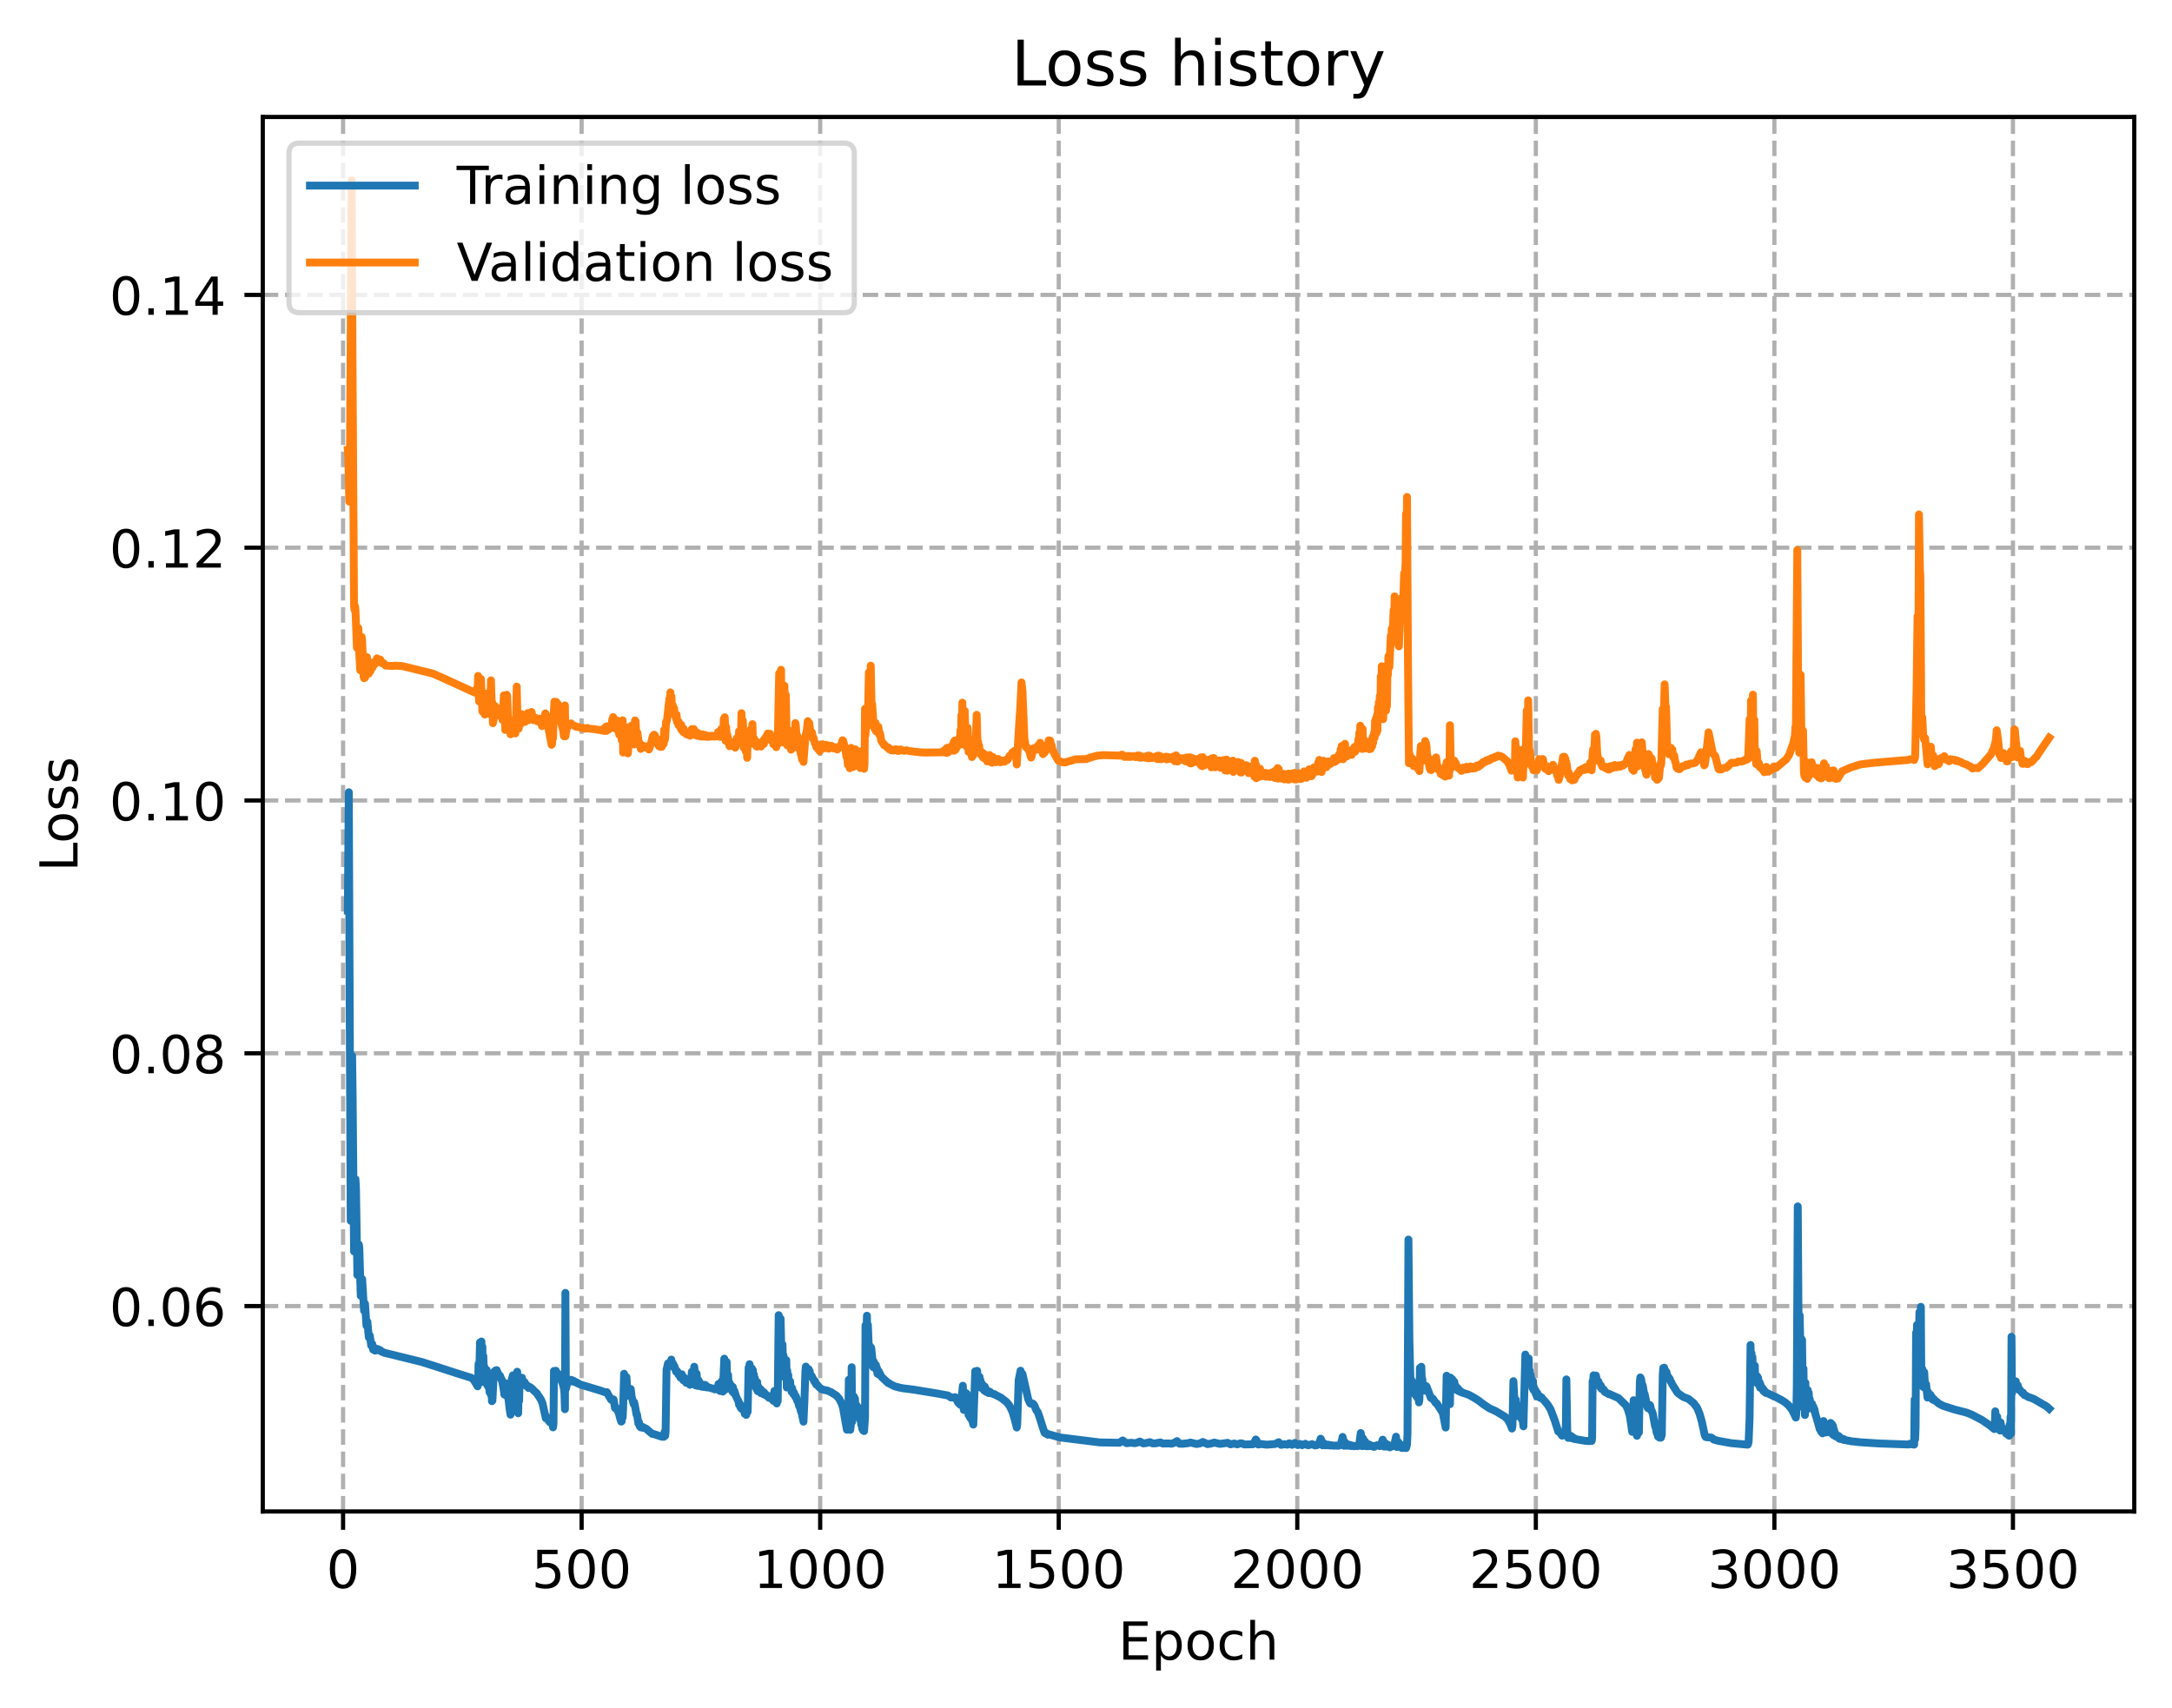 <?xml version="1.0" encoding="utf-8" standalone="no"?>
<!DOCTYPE svg PUBLIC "-//W3C//DTD SVG 1.1//EN"
  "http://www.w3.org/Graphics/SVG/1.1/DTD/svg11.dtd">
<!-- Created with matplotlib (https://matplotlib.org/) -->
<svg height="325.986pt" version="1.1" viewBox="0 0 414.464 325.986" width="414.464pt" xmlns="http://www.w3.org/2000/svg" xmlns:xlink="http://www.w3.org/1999/xlink">
 <defs>
  <style type="text/css">
*{stroke-linecap:butt;stroke-linejoin:round;}
  </style>
 </defs>
 <g id="figure_1">
  <g id="patch_1">
   <path d="M 0 325.986 
L 414.464 325.986 
L 414.464 0 
L 0 0 
z
" style="fill:#ffffff;"/>
  </g>
  <g id="axes_1">
   <g id="patch_2">
    <path d="M 50.144 288.43 
L 407.264 288.43 
L 407.264 22.318 
L 50.144 22.318 
z
" style="fill:#ffffff;"/>
   </g>
   <g id="matplotlib.axis_1">
    <g id="xtick_1">
     <g id="line2d_1">
      <path clip-path="url(#pe3f219f2ab)" d="M 65.466 288.43 
L 65.466 22.318 
" style="fill:none;stroke:#b0b0b0;stroke-dasharray:2.96,1.28;stroke-dashoffset:0;stroke-width:0.8;"/>
     </g>
     <g id="line2d_2">
      <defs>
       <path d="M 0 0 
L 0 3.5 
" id="m71c5a8d22a" style="stroke:#000000;stroke-width:0.8;"/>
      </defs>
      <g>
       <use style="stroke:#000000;stroke-width:0.8;" x="65.466" xlink:href="#m71c5a8d22a" y="288.43"/>
      </g>
     </g>
     <g id="text_1">
      <!-- 0 -->
      <defs>
       <path d="M 31.781 66.406 
Q 24.172 66.406 20.328 58.906 
Q 16.5 51.422 16.5 36.375 
Q 16.5 21.391 20.328 13.891 
Q 24.172 6.391 31.781 6.391 
Q 39.453 6.391 43.281 13.891 
Q 47.125 21.391 47.125 36.375 
Q 47.125 51.422 43.281 58.906 
Q 39.453 66.406 31.781 66.406 
z
M 31.781 74.219 
Q 44.047 74.219 50.516 64.516 
Q 56.984 54.828 56.984 36.375 
Q 56.984 17.969 50.516 8.266 
Q 44.047 -1.422 31.781 -1.422 
Q 19.531 -1.422 13.062 8.266 
Q 6.594 17.969 6.594 36.375 
Q 6.594 54.828 13.062 64.516 
Q 19.531 74.219 31.781 74.219 
z
" id="DejaVuSans-48"/>
      </defs>
      <g transform="translate(62.285 303.029)scale(0.1 -0.1)">
       <use xlink:href="#DejaVuSans-48"/>
      </g>
     </g>
    </g>
    <g id="xtick_2">
     <g id="line2d_3">
      <path clip-path="url(#pe3f219f2ab)" d="M 110.987 288.43 
L 110.987 22.318 
" style="fill:none;stroke:#b0b0b0;stroke-dasharray:2.96,1.28;stroke-dashoffset:0;stroke-width:0.8;"/>
     </g>
     <g id="line2d_4">
      <g>
       <use style="stroke:#000000;stroke-width:0.8;" x="110.987" xlink:href="#m71c5a8d22a" y="288.43"/>
      </g>
     </g>
     <g id="text_2">
      <!-- 500 -->
      <defs>
       <path d="M 10.797 72.906 
L 49.516 72.906 
L 49.516 64.594 
L 19.828 64.594 
L 19.828 46.734 
Q 21.969 47.469 24.109 47.828 
Q 26.266 48.188 28.422 48.188 
Q 40.625 48.188 47.75 41.5 
Q 54.891 34.812 54.891 23.391 
Q 54.891 11.625 47.562 5.094 
Q 40.234 -1.422 26.906 -1.422 
Q 22.312 -1.422 17.547 -0.641 
Q 12.797 0.141 7.719 1.703 
L 7.719 11.625 
Q 12.109 9.234 16.797 8.062 
Q 21.484 6.891 26.703 6.891 
Q 35.156 6.891 40.078 11.328 
Q 45.016 15.766 45.016 23.391 
Q 45.016 31 40.078 35.438 
Q 35.156 39.891 26.703 39.891 
Q 22.75 39.891 18.812 39.016 
Q 14.891 38.141 10.797 36.281 
z
" id="DejaVuSans-53"/>
      </defs>
      <g transform="translate(101.443 303.029)scale(0.1 -0.1)">
       <use xlink:href="#DejaVuSans-53"/>
       <use x="63.623" xlink:href="#DejaVuSans-48"/>
       <use x="127.246" xlink:href="#DejaVuSans-48"/>
      </g>
     </g>
    </g>
    <g id="xtick_3">
     <g id="line2d_5">
      <path clip-path="url(#pe3f219f2ab)" d="M 156.508 288.43 
L 156.508 22.318 
" style="fill:none;stroke:#b0b0b0;stroke-dasharray:2.96,1.28;stroke-dashoffset:0;stroke-width:0.8;"/>
     </g>
     <g id="line2d_6">
      <g>
       <use style="stroke:#000000;stroke-width:0.8;" x="156.508" xlink:href="#m71c5a8d22a" y="288.43"/>
      </g>
     </g>
     <g id="text_3">
      <!-- 1000 -->
      <defs>
       <path d="M 12.406 8.297 
L 28.516 8.297 
L 28.516 63.922 
L 10.984 60.406 
L 10.984 69.391 
L 28.422 72.906 
L 38.281 72.906 
L 38.281 8.297 
L 54.391 8.297 
L 54.391 0 
L 12.406 0 
z
" id="DejaVuSans-49"/>
      </defs>
      <g transform="translate(143.783 303.029)scale(0.1 -0.1)">
       <use xlink:href="#DejaVuSans-49"/>
       <use x="63.623" xlink:href="#DejaVuSans-48"/>
       <use x="127.246" xlink:href="#DejaVuSans-48"/>
       <use x="190.869" xlink:href="#DejaVuSans-48"/>
      </g>
     </g>
    </g>
    <g id="xtick_4">
     <g id="line2d_7">
      <path clip-path="url(#pe3f219f2ab)" d="M 202.029 288.43 
L 202.029 22.318 
" style="fill:none;stroke:#b0b0b0;stroke-dasharray:2.96,1.28;stroke-dashoffset:0;stroke-width:0.8;"/>
     </g>
     <g id="line2d_8">
      <g>
       <use style="stroke:#000000;stroke-width:0.8;" x="202.029" xlink:href="#m71c5a8d22a" y="288.43"/>
      </g>
     </g>
     <g id="text_4">
      <!-- 1500 -->
      <g transform="translate(189.304 303.029)scale(0.1 -0.1)">
       <use xlink:href="#DejaVuSans-49"/>
       <use x="63.623" xlink:href="#DejaVuSans-53"/>
       <use x="127.246" xlink:href="#DejaVuSans-48"/>
       <use x="190.869" xlink:href="#DejaVuSans-48"/>
      </g>
     </g>
    </g>
    <g id="xtick_5">
     <g id="line2d_9">
      <path clip-path="url(#pe3f219f2ab)" d="M 247.549 288.43 
L 247.549 22.318 
" style="fill:none;stroke:#b0b0b0;stroke-dasharray:2.96,1.28;stroke-dashoffset:0;stroke-width:0.8;"/>
     </g>
     <g id="line2d_10">
      <g>
       <use style="stroke:#000000;stroke-width:0.8;" x="247.549" xlink:href="#m71c5a8d22a" y="288.43"/>
      </g>
     </g>
     <g id="text_5">
      <!-- 2000 -->
      <defs>
       <path d="M 19.188 8.297 
L 53.609 8.297 
L 53.609 0 
L 7.328 0 
L 7.328 8.297 
Q 12.938 14.109 22.625 23.891 
Q 32.328 33.688 34.812 36.531 
Q 39.547 41.844 41.422 45.531 
Q 43.312 49.219 43.312 52.781 
Q 43.312 58.594 39.234 62.25 
Q 35.156 65.922 28.609 65.922 
Q 23.969 65.922 18.812 64.312 
Q 13.672 62.703 7.812 59.422 
L 7.812 69.391 
Q 13.766 71.781 18.938 73 
Q 24.125 74.219 28.422 74.219 
Q 39.75 74.219 46.484 68.547 
Q 53.219 62.891 53.219 53.422 
Q 53.219 48.922 51.531 44.891 
Q 49.859 40.875 45.406 35.406 
Q 44.188 33.984 37.641 27.219 
Q 31.109 20.453 19.188 8.297 
z
" id="DejaVuSans-50"/>
      </defs>
      <g transform="translate(234.824 303.029)scale(0.1 -0.1)">
       <use xlink:href="#DejaVuSans-50"/>
       <use x="63.623" xlink:href="#DejaVuSans-48"/>
       <use x="127.246" xlink:href="#DejaVuSans-48"/>
       <use x="190.869" xlink:href="#DejaVuSans-48"/>
      </g>
     </g>
    </g>
    <g id="xtick_6">
     <g id="line2d_11">
      <path clip-path="url(#pe3f219f2ab)" d="M 293.07 288.43 
L 293.07 22.318 
" style="fill:none;stroke:#b0b0b0;stroke-dasharray:2.96,1.28;stroke-dashoffset:0;stroke-width:0.8;"/>
     </g>
     <g id="line2d_12">
      <g>
       <use style="stroke:#000000;stroke-width:0.8;" x="293.07" xlink:href="#m71c5a8d22a" y="288.43"/>
      </g>
     </g>
     <g id="text_6">
      <!-- 2500 -->
      <g transform="translate(280.345 303.029)scale(0.1 -0.1)">
       <use xlink:href="#DejaVuSans-50"/>
       <use x="63.623" xlink:href="#DejaVuSans-53"/>
       <use x="127.246" xlink:href="#DejaVuSans-48"/>
       <use x="190.869" xlink:href="#DejaVuSans-48"/>
      </g>
     </g>
    </g>
    <g id="xtick_7">
     <g id="line2d_13">
      <path clip-path="url(#pe3f219f2ab)" d="M 338.591 288.43 
L 338.591 22.318 
" style="fill:none;stroke:#b0b0b0;stroke-dasharray:2.96,1.28;stroke-dashoffset:0;stroke-width:0.8;"/>
     </g>
     <g id="line2d_14">
      <g>
       <use style="stroke:#000000;stroke-width:0.8;" x="338.591" xlink:href="#m71c5a8d22a" y="288.43"/>
      </g>
     </g>
     <g id="text_7">
      <!-- 3000 -->
      <defs>
       <path d="M 40.578 39.312 
Q 47.656 37.797 51.625 33 
Q 55.609 28.219 55.609 21.188 
Q 55.609 10.406 48.188 4.484 
Q 40.766 -1.422 27.094 -1.422 
Q 22.516 -1.422 17.656 -0.516 
Q 12.797 0.391 7.625 2.203 
L 7.625 11.719 
Q 11.719 9.328 16.594 8.109 
Q 21.484 6.891 26.812 6.891 
Q 36.078 6.891 40.938 10.547 
Q 45.797 14.203 45.797 21.188 
Q 45.797 27.641 41.281 31.266 
Q 36.766 34.906 28.719 34.906 
L 20.219 34.906 
L 20.219 43.016 
L 29.109 43.016 
Q 36.375 43.016 40.234 45.922 
Q 44.094 48.828 44.094 54.297 
Q 44.094 59.906 40.109 62.906 
Q 36.141 65.922 28.719 65.922 
Q 24.656 65.922 20.016 65.031 
Q 15.375 64.156 9.812 62.312 
L 9.812 71.094 
Q 15.438 72.656 20.344 73.438 
Q 25.25 74.219 29.594 74.219 
Q 40.828 74.219 47.359 69.109 
Q 53.906 64.016 53.906 55.328 
Q 53.906 49.266 50.438 45.094 
Q 46.969 40.922 40.578 39.312 
z
" id="DejaVuSans-51"/>
      </defs>
      <g transform="translate(325.866 303.029)scale(0.1 -0.1)">
       <use xlink:href="#DejaVuSans-51"/>
       <use x="63.623" xlink:href="#DejaVuSans-48"/>
       <use x="127.246" xlink:href="#DejaVuSans-48"/>
       <use x="190.869" xlink:href="#DejaVuSans-48"/>
      </g>
     </g>
    </g>
    <g id="xtick_8">
     <g id="line2d_15">
      <path clip-path="url(#pe3f219f2ab)" d="M 384.112 288.43 
L 384.112 22.318 
" style="fill:none;stroke:#b0b0b0;stroke-dasharray:2.96,1.28;stroke-dashoffset:0;stroke-width:0.8;"/>
     </g>
     <g id="line2d_16">
      <g>
       <use style="stroke:#000000;stroke-width:0.8;" x="384.112" xlink:href="#m71c5a8d22a" y="288.43"/>
      </g>
     </g>
     <g id="text_8">
      <!-- 3500 -->
      <g transform="translate(371.387 303.029)scale(0.1 -0.1)">
       <use xlink:href="#DejaVuSans-51"/>
       <use x="63.623" xlink:href="#DejaVuSans-53"/>
       <use x="127.246" xlink:href="#DejaVuSans-48"/>
       <use x="190.869" xlink:href="#DejaVuSans-48"/>
      </g>
     </g>
    </g>
    <g id="text_9">
     <!-- Epoch -->
     <defs>
      <path d="M 9.812 72.906 
L 55.906 72.906 
L 55.906 64.594 
L 19.672 64.594 
L 19.672 43.016 
L 54.391 43.016 
L 54.391 34.719 
L 19.672 34.719 
L 19.672 8.297 
L 56.781 8.297 
L 56.781 0 
L 9.812 0 
z
" id="DejaVuSans-69"/>
      <path d="M 18.109 8.203 
L 18.109 -20.797 
L 9.078 -20.797 
L 9.078 54.688 
L 18.109 54.688 
L 18.109 46.391 
Q 20.953 51.266 25.266 53.625 
Q 29.594 56 35.594 56 
Q 45.562 56 51.781 48.094 
Q 58.016 40.188 58.016 27.297 
Q 58.016 14.406 51.781 6.484 
Q 45.562 -1.422 35.594 -1.422 
Q 29.594 -1.422 25.266 0.953 
Q 20.953 3.328 18.109 8.203 
z
M 48.688 27.297 
Q 48.688 37.203 44.609 42.844 
Q 40.531 48.484 33.406 48.484 
Q 26.266 48.484 22.188 42.844 
Q 18.109 37.203 18.109 27.297 
Q 18.109 17.391 22.188 11.75 
Q 26.266 6.109 33.406 6.109 
Q 40.531 6.109 44.609 11.75 
Q 48.688 17.391 48.688 27.297 
z
" id="DejaVuSans-112"/>
      <path d="M 30.609 48.391 
Q 23.391 48.391 19.188 42.75 
Q 14.984 37.109 14.984 27.297 
Q 14.984 17.484 19.156 11.844 
Q 23.344 6.203 30.609 6.203 
Q 37.797 6.203 41.984 11.859 
Q 46.188 17.531 46.188 27.297 
Q 46.188 37.016 41.984 42.703 
Q 37.797 48.391 30.609 48.391 
z
M 30.609 56 
Q 42.328 56 49.016 48.375 
Q 55.719 40.766 55.719 27.297 
Q 55.719 13.875 49.016 6.219 
Q 42.328 -1.422 30.609 -1.422 
Q 18.844 -1.422 12.172 6.219 
Q 5.516 13.875 5.516 27.297 
Q 5.516 40.766 12.172 48.375 
Q 18.844 56 30.609 56 
z
" id="DejaVuSans-111"/>
      <path d="M 48.781 52.594 
L 48.781 44.188 
Q 44.969 46.297 41.141 47.344 
Q 37.312 48.391 33.406 48.391 
Q 24.656 48.391 19.812 42.844 
Q 14.984 37.312 14.984 27.297 
Q 14.984 17.281 19.812 11.734 
Q 24.656 6.203 33.406 6.203 
Q 37.312 6.203 41.141 7.25 
Q 44.969 8.297 48.781 10.406 
L 48.781 2.094 
Q 45.016 0.344 40.984 -0.531 
Q 36.969 -1.422 32.422 -1.422 
Q 20.062 -1.422 12.781 6.344 
Q 5.516 14.109 5.516 27.297 
Q 5.516 40.672 12.859 48.328 
Q 20.219 56 33.016 56 
Q 37.156 56 41.109 55.141 
Q 45.062 54.297 48.781 52.594 
z
" id="DejaVuSans-99"/>
      <path d="M 54.891 33.016 
L 54.891 0 
L 45.906 0 
L 45.906 32.719 
Q 45.906 40.484 42.875 44.328 
Q 39.844 48.188 33.797 48.188 
Q 26.516 48.188 22.312 43.547 
Q 18.109 38.922 18.109 30.906 
L 18.109 0 
L 9.078 0 
L 9.078 75.984 
L 18.109 75.984 
L 18.109 46.188 
Q 21.344 51.125 25.703 53.562 
Q 30.078 56 35.797 56 
Q 45.219 56 50.047 50.172 
Q 54.891 44.344 54.891 33.016 
z
" id="DejaVuSans-104"/>
     </defs>
     <g transform="translate(213.393 316.707)scale(0.1 -0.1)">
      <use xlink:href="#DejaVuSans-69"/>
      <use x="63.184" xlink:href="#DejaVuSans-112"/>
      <use x="126.66" xlink:href="#DejaVuSans-111"/>
      <use x="187.842" xlink:href="#DejaVuSans-99"/>
      <use x="242.822" xlink:href="#DejaVuSans-104"/>
     </g>
    </g>
   </g>
   <g id="matplotlib.axis_2">
    <g id="ytick_1">
     <g id="line2d_17">
      <path clip-path="url(#pe3f219f2ab)" d="M 50.144 249.238 
L 407.264 249.238 
" style="fill:none;stroke:#b0b0b0;stroke-dasharray:2.96,1.28;stroke-dashoffset:0;stroke-width:0.8;"/>
     </g>
     <g id="line2d_18">
      <defs>
       <path d="M 0 0 
L -3.5 0 
" id="m0f1cf8f9df" style="stroke:#000000;stroke-width:0.8;"/>
      </defs>
      <g>
       <use style="stroke:#000000;stroke-width:0.8;" x="50.144" xlink:href="#m0f1cf8f9df" y="249.238"/>
      </g>
     </g>
     <g id="text_10">
      <!-- 0.06 -->
      <defs>
       <path d="M 10.688 12.406 
L 21 12.406 
L 21 0 
L 10.688 0 
z
" id="DejaVuSans-46"/>
       <path d="M 33.016 40.375 
Q 26.375 40.375 22.484 35.828 
Q 18.609 31.297 18.609 23.391 
Q 18.609 15.531 22.484 10.953 
Q 26.375 6.391 33.016 6.391 
Q 39.656 6.391 43.531 10.953 
Q 47.406 15.531 47.406 23.391 
Q 47.406 31.297 43.531 35.828 
Q 39.656 40.375 33.016 40.375 
z
M 52.594 71.297 
L 52.594 62.312 
Q 48.875 64.062 45.094 64.984 
Q 41.312 65.922 37.594 65.922 
Q 27.828 65.922 22.672 59.328 
Q 17.531 52.734 16.797 39.406 
Q 19.672 43.656 24.016 45.922 
Q 28.375 48.188 33.594 48.188 
Q 44.578 48.188 50.953 41.516 
Q 57.328 34.859 57.328 23.391 
Q 57.328 12.156 50.688 5.359 
Q 44.047 -1.422 33.016 -1.422 
Q 20.359 -1.422 13.672 8.266 
Q 6.984 17.969 6.984 36.375 
Q 6.984 53.656 15.188 63.938 
Q 23.391 74.219 37.203 74.219 
Q 40.922 74.219 44.703 73.484 
Q 48.484 72.75 52.594 71.297 
z
" id="DejaVuSans-54"/>
      </defs>
      <g transform="translate(20.878 253.037)scale(0.1 -0.1)">
       <use xlink:href="#DejaVuSans-48"/>
       <use x="63.623" xlink:href="#DejaVuSans-46"/>
       <use x="95.41" xlink:href="#DejaVuSans-48"/>
       <use x="159.033" xlink:href="#DejaVuSans-54"/>
      </g>
     </g>
    </g>
    <g id="ytick_2">
     <g id="line2d_19">
      <path clip-path="url(#pe3f219f2ab)" d="M 50.144 200.996 
L 407.264 200.996 
" style="fill:none;stroke:#b0b0b0;stroke-dasharray:2.96,1.28;stroke-dashoffset:0;stroke-width:0.8;"/>
     </g>
     <g id="line2d_20">
      <g>
       <use style="stroke:#000000;stroke-width:0.8;" x="50.144" xlink:href="#m0f1cf8f9df" y="200.996"/>
      </g>
     </g>
     <g id="text_11">
      <!-- 0.08 -->
      <defs>
       <path d="M 31.781 34.625 
Q 24.75 34.625 20.719 30.859 
Q 16.703 27.094 16.703 20.516 
Q 16.703 13.922 20.719 10.156 
Q 24.75 6.391 31.781 6.391 
Q 38.812 6.391 42.859 10.172 
Q 46.922 13.969 46.922 20.516 
Q 46.922 27.094 42.891 30.859 
Q 38.875 34.625 31.781 34.625 
z
M 21.922 38.812 
Q 15.578 40.375 12.031 44.719 
Q 8.5 49.078 8.5 55.328 
Q 8.5 64.062 14.719 69.141 
Q 20.953 74.219 31.781 74.219 
Q 42.672 74.219 48.875 69.141 
Q 55.078 64.062 55.078 55.328 
Q 55.078 49.078 51.531 44.719 
Q 48 40.375 41.703 38.812 
Q 48.828 37.156 52.797 32.312 
Q 56.781 27.484 56.781 20.516 
Q 56.781 9.906 50.312 4.234 
Q 43.844 -1.422 31.781 -1.422 
Q 19.734 -1.422 13.25 4.234 
Q 6.781 9.906 6.781 20.516 
Q 6.781 27.484 10.781 32.312 
Q 14.797 37.156 21.922 38.812 
z
M 18.312 54.391 
Q 18.312 48.734 21.844 45.562 
Q 25.391 42.391 31.781 42.391 
Q 38.141 42.391 41.719 45.562 
Q 45.312 48.734 45.312 54.391 
Q 45.312 60.062 41.719 63.234 
Q 38.141 66.406 31.781 66.406 
Q 25.391 66.406 21.844 63.234 
Q 18.312 60.062 18.312 54.391 
z
" id="DejaVuSans-56"/>
      </defs>
      <g transform="translate(20.878 204.795)scale(0.1 -0.1)">
       <use xlink:href="#DejaVuSans-48"/>
       <use x="63.623" xlink:href="#DejaVuSans-46"/>
       <use x="95.41" xlink:href="#DejaVuSans-48"/>
       <use x="159.033" xlink:href="#DejaVuSans-56"/>
      </g>
     </g>
    </g>
    <g id="ytick_3">
     <g id="line2d_21">
      <path clip-path="url(#pe3f219f2ab)" d="M 50.144 152.754 
L 407.264 152.754 
" style="fill:none;stroke:#b0b0b0;stroke-dasharray:2.96,1.28;stroke-dashoffset:0;stroke-width:0.8;"/>
     </g>
     <g id="line2d_22">
      <g>
       <use style="stroke:#000000;stroke-width:0.8;" x="50.144" xlink:href="#m0f1cf8f9df" y="152.754"/>
      </g>
     </g>
     <g id="text_12">
      <!-- 0.10 -->
      <g transform="translate(20.878 156.554)scale(0.1 -0.1)">
       <use xlink:href="#DejaVuSans-48"/>
       <use x="63.623" xlink:href="#DejaVuSans-46"/>
       <use x="95.41" xlink:href="#DejaVuSans-49"/>
       <use x="159.033" xlink:href="#DejaVuSans-48"/>
      </g>
     </g>
    </g>
    <g id="ytick_4">
     <g id="line2d_23">
      <path clip-path="url(#pe3f219f2ab)" d="M 50.144 104.513 
L 407.264 104.513 
" style="fill:none;stroke:#b0b0b0;stroke-dasharray:2.96,1.28;stroke-dashoffset:0;stroke-width:0.8;"/>
     </g>
     <g id="line2d_24">
      <g>
       <use style="stroke:#000000;stroke-width:0.8;" x="50.144" xlink:href="#m0f1cf8f9df" y="104.513"/>
      </g>
     </g>
     <g id="text_13">
      <!-- 0.12 -->
      <g transform="translate(20.878 108.312)scale(0.1 -0.1)">
       <use xlink:href="#DejaVuSans-48"/>
       <use x="63.623" xlink:href="#DejaVuSans-46"/>
       <use x="95.41" xlink:href="#DejaVuSans-49"/>
       <use x="159.033" xlink:href="#DejaVuSans-50"/>
      </g>
     </g>
    </g>
    <g id="ytick_5">
     <g id="line2d_25">
      <path clip-path="url(#pe3f219f2ab)" d="M 50.144 56.271 
L 407.264 56.271 
" style="fill:none;stroke:#b0b0b0;stroke-dasharray:2.96,1.28;stroke-dashoffset:0;stroke-width:0.8;"/>
     </g>
     <g id="line2d_26">
      <g>
       <use style="stroke:#000000;stroke-width:0.8;" x="50.144" xlink:href="#m0f1cf8f9df" y="56.271"/>
      </g>
     </g>
     <g id="text_14">
      <!-- 0.14 -->
      <defs>
       <path d="M 37.797 64.312 
L 12.891 25.391 
L 37.797 25.391 
z
M 35.203 72.906 
L 47.609 72.906 
L 47.609 25.391 
L 58.016 25.391 
L 58.016 17.188 
L 47.609 17.188 
L 47.609 0 
L 37.797 0 
L 37.797 17.188 
L 4.891 17.188 
L 4.891 26.703 
z
" id="DejaVuSans-52"/>
      </defs>
      <g transform="translate(20.878 60.07)scale(0.1 -0.1)">
       <use xlink:href="#DejaVuSans-48"/>
       <use x="63.623" xlink:href="#DejaVuSans-46"/>
       <use x="95.41" xlink:href="#DejaVuSans-49"/>
       <use x="159.033" xlink:href="#DejaVuSans-52"/>
      </g>
     </g>
    </g>
    <g id="text_15">
     <!-- Loss -->
     <defs>
      <path d="M 9.812 72.906 
L 19.672 72.906 
L 19.672 8.297 
L 55.172 8.297 
L 55.172 0 
L 9.812 0 
z
" id="DejaVuSans-76"/>
      <path d="M 44.281 53.078 
L 44.281 44.578 
Q 40.484 46.531 36.375 47.5 
Q 32.281 48.484 27.875 48.484 
Q 21.188 48.484 17.844 46.438 
Q 14.5 44.391 14.5 40.281 
Q 14.5 37.156 16.891 35.375 
Q 19.281 33.594 26.516 31.984 
L 29.594 31.297 
Q 39.156 29.25 43.188 25.516 
Q 47.219 21.781 47.219 15.094 
Q 47.219 7.469 41.188 3.016 
Q 35.156 -1.422 24.609 -1.422 
Q 20.219 -1.422 15.453 -0.562 
Q 10.688 0.297 5.422 2 
L 5.422 11.281 
Q 10.406 8.688 15.234 7.391 
Q 20.062 6.109 24.812 6.109 
Q 31.156 6.109 34.562 8.281 
Q 37.984 10.453 37.984 14.406 
Q 37.984 18.062 35.516 20.016 
Q 33.062 21.969 24.703 23.781 
L 21.578 24.516 
Q 13.234 26.266 9.516 29.906 
Q 5.812 33.547 5.812 39.891 
Q 5.812 47.609 11.281 51.797 
Q 16.75 56 26.812 56 
Q 31.781 56 36.172 55.266 
Q 40.578 54.547 44.281 53.078 
z
" id="DejaVuSans-115"/>
     </defs>
     <g transform="translate(14.798 166.341)rotate(-90)scale(0.1 -0.1)">
      <use xlink:href="#DejaVuSans-76"/>
      <use x="53.963" xlink:href="#DejaVuSans-111"/>
      <use x="115.145" xlink:href="#DejaVuSans-115"/>
      <use x="167.244" xlink:href="#DejaVuSans-115"/>
     </g>
    </g>
   </g>
   <g id="line2d_27">
    <path clip-path="url(#pe3f219f2ab)" d="M 66.376 173.765 
L 66.559 151.183 
L 66.741 194.765 
L 66.923 232.969 
L 67.196 201.491 
L 67.287 208.624 
L 67.56 238.813 
L 67.833 225.038 
L 67.924 226.637 
L 68.197 243.318 
L 68.288 243.315 
L 68.47 237.483 
L 68.561 238.045 
L 68.835 247.267 
L 69.108 244.075 
L 69.472 250.12 
L 69.654 248.794 
L 69.927 252.968 
L 70.109 252.226 
L 70.291 254.311 
L 70.382 255.204 
L 70.473 255.09 
L 70.564 254.856 
L 70.838 256.775 
L 70.929 256.486 
L 71.02 256.459 
L 71.202 257.532 
L 71.384 257.137 
L 71.566 257.741 
L 71.748 257.382 
L 71.93 257.654 
L 72.021 257.41 
L 72.203 257.69 
L 72.385 257.564 
L 72.567 257.779 
L 72.658 257.733 
L 72.84 257.957 
L 73.023 257.99 
L 73.205 258.098 
L 73.387 258.169 
L 74.115 258.339 
L 74.661 258.465 
L 75.754 258.739 
L 80.488 259.904 
L 83.492 260.863 
L 87.134 262.048 
L 89.956 262.926 
L 90.411 263.33 
L 91.14 264.553 
L 91.231 264.147 
L 91.322 260.24 
L 91.413 263.332 
L 91.595 256.16 
L 91.686 258.988 
L 91.777 258.249 
L 91.868 255.995 
L 91.959 262.386 
L 92.05 256.986 
L 92.141 263.719 
L 92.232 258.773 
L 92.323 261.327 
L 92.414 260.782 
L 92.596 263.317 
L 92.688 261.471 
L 92.779 263.936 
L 92.87 261.425 
L 92.961 264.312 
L 93.052 263.643 
L 93.143 263.747 
L 93.234 264.764 
L 93.325 263.432 
L 93.416 265.678 
L 93.507 264.614 
L 93.689 266.178 
L 93.78 264.025 
L 93.871 267.388 
L 93.962 267.28 
L 94.235 261.939 
L 94.326 261.723 
L 94.508 262.066 
L 94.599 261.501 
L 94.69 262.029 
L 94.781 261.465 
L 94.873 262.097 
L 94.964 261.896 
L 95.146 262.328 
L 95.419 262.538 
L 95.692 263.323 
L 95.783 263.341 
L 96.147 265.348 
L 96.238 266.12 
L 96.329 264.738 
L 96.42 265.336 
L 96.511 263.991 
L 96.693 266.398 
L 96.784 265.455 
L 96.875 265.705 
L 97.24 268.855 
L 97.422 269.96 
L 97.604 263.42 
L 97.877 262.441 
L 97.968 262.47 
L 98.332 263.008 
L 98.423 263.069 
L 98.514 263.527 
L 98.696 261.762 
L 98.878 269.691 
L 98.969 265.182 
L 99.06 267.326 
L 99.151 263.319 
L 99.243 264.364 
L 99.334 263.154 
L 99.425 263.451 
L 99.607 262.911 
L 99.698 263.598 
L 99.789 263.425 
L 99.88 264.093 
L 99.971 263.679 
L 100.062 263.926 
L 100.153 263.802 
L 100.335 264.411 
L 100.517 264.546 
L 100.608 264.395 
L 100.881 264.879 
L 101.063 264.691 
L 101.154 264.693 
L 101.336 264.879 
L 101.519 264.973 
L 101.792 265.285 
L 102.429 265.871 
L 103.248 267.112 
L 103.521 267.809 
L 104.159 270.653 
L 104.25 270.58 
L 104.341 270.412 
L 104.432 270.474 
L 104.614 270.953 
L 104.887 271.386 
L 105.069 271.309 
L 105.251 271.461 
L 105.433 271.852 
L 105.524 272.381 
L 105.615 271.72 
L 105.706 261.619 
L 105.798 262.369 
L 105.889 261.672 
L 105.98 262.072 
L 106.071 261.576 
L 106.162 261.956 
L 106.253 261.905 
L 106.435 262.384 
L 106.526 262.162 
L 106.708 262.569 
L 106.799 262.685 
L 106.981 263.092 
L 107.345 263.974 
L 107.527 264.602 
L 107.618 264.977 
L 107.709 265.86 
L 107.8 268.916 
L 107.891 246.715 
L 107.983 265.029 
L 108.074 264.584 
L 108.438 263.418 
L 108.529 263.652 
L 108.62 263.395 
L 108.711 263.668 
L 108.893 263.308 
L 108.984 263.548 
L 109.075 263.337 
L 109.257 263.629 
L 109.348 263.473 
L 109.439 263.643 
L 109.53 263.538 
L 109.712 263.76 
L 109.803 263.701 
L 109.985 263.845 
L 110.076 263.81 
L 110.259 264.007 
L 110.35 263.979 
L 110.714 264.207 
L 111.533 264.446 
L 114.538 265.351 
L 115.448 265.684 
L 115.812 265.676 
L 116.085 266.212 
L 116.631 267.124 
L 116.814 267.189 
L 116.996 267.023 
L 117.087 267.064 
L 117.36 268.681 
L 117.451 268.77 
L 117.633 268.672 
L 118.088 269.691 
L 118.361 270.753 
L 118.543 271.285 
L 118.634 271.23 
L 118.725 269.518 
L 118.816 270.5 
L 118.908 268.694 
L 119.09 262.151 
L 119.181 263.942 
L 119.272 262.911 
L 119.363 262.994 
L 119.454 264.448 
L 119.545 262.787 
L 119.727 265.71 
L 119.818 264.726 
L 120 266.374 
L 120.091 265.11 
L 120.182 266.401 
L 120.273 266.172 
L 120.364 265.071 
L 120.546 266.618 
L 120.91 267.936 
L 121.001 267.585 
L 121.093 267.967 
L 121.275 268.869 
L 121.457 269.94 
L 121.548 269.896 
L 121.821 271.672 
L 121.912 271.343 
L 122.094 272.218 
L 122.185 272.13 
L 122.276 272.394 
L 122.458 272.316 
L 122.64 272.297 
L 122.731 272.488 
L 122.822 272.424 
L 122.913 272.44 
L 123.095 272.552 
L 123.278 272.613 
L 124.097 273.324 
L 124.461 273.631 
L 124.734 273.652 
L 126.282 274.17 
L 126.555 274.009 
L 126.646 274.191 
L 126.737 274.09 
L 126.828 273.233 
L 126.919 273.999 
L 127.01 273.252 
L 127.192 261.319 
L 127.283 261.028 
L 127.465 260.181 
L 127.739 260.493 
L 128.103 259.446 
L 128.285 260.607 
L 128.376 260.132 
L 128.467 260.315 
L 128.558 260.926 
L 128.649 260.635 
L 128.74 260.84 
L 129.013 261.76 
L 129.195 261.627 
L 129.286 261.777 
L 129.468 262.319 
L 129.559 262.185 
L 129.833 262.872 
L 130.106 262.248 
L 130.197 262.499 
L 130.379 263.39 
L 130.561 262.892 
L 130.925 263.874 
L 131.107 263.704 
L 131.289 263.416 
L 131.38 263.505 
L 131.653 264.258 
L 131.744 264.159 
L 131.926 263.034 
L 132.018 261.773 
L 132.109 262.008 
L 132.291 264.011 
L 132.473 260.809 
L 132.564 261.612 
L 132.746 264.377 
L 132.928 262.123 
L 133.11 264.465 
L 133.292 263.392 
L 133.383 263.569 
L 133.565 264.512 
L 133.747 264.151 
L 133.929 264.632 
L 134.02 264.516 
L 134.203 264.234 
L 134.385 264.687 
L 134.567 264.281 
L 134.658 264.347 
L 134.931 264.771 
L 135.113 264.698 
L 135.659 264.894 
L 136.023 264.969 
L 136.388 265.137 
L 136.752 265.102 
L 136.934 264.776 
L 137.116 264.085 
L 137.389 265.441 
L 137.48 265.36 
L 137.753 263.526 
L 137.935 265.554 
L 138.208 259.272 
L 138.299 261.776 
L 138.39 260.244 
L 138.481 265.137 
L 138.664 259.9 
L 138.755 264.195 
L 138.937 262.368 
L 139.028 264.206 
L 139.119 264.194 
L 139.21 263.892 
L 139.392 265.03 
L 139.574 264.445 
L 139.756 265.549 
L 139.847 264.68 
L 140.029 265.853 
L 140.12 265.404 
L 140.484 266.531 
L 140.849 267.287 
L 140.94 267.434 
L 141.031 268.075 
L 141.122 267.785 
L 141.304 268.591 
L 141.395 268.417 
L 141.486 268.821 
L 141.577 268.33 
L 141.759 268.995 
L 141.85 268.379 
L 142.123 269.805 
L 142.214 269.397 
L 142.305 269.523 
L 142.396 270.009 
L 142.487 269.606 
L 142.578 268.352 
L 142.669 269.395 
L 142.851 261 
L 142.943 263.33 
L 143.034 260.321 
L 143.125 263.383 
L 143.216 260.859 
L 143.307 263.436 
L 143.398 262.765 
L 143.489 261.151 
L 143.58 264.376 
L 143.671 261.474 
L 143.762 264.424 
L 143.853 262.277 
L 143.944 263.923 
L 144.035 262.969 
L 144.126 264.606 
L 144.217 263.965 
L 144.308 263.986 
L 144.399 265.126 
L 144.49 263.733 
L 144.581 265.478 
L 144.672 264.551 
L 144.763 265.35 
L 144.854 264.982 
L 145.036 265.518 
L 145.128 265.09 
L 145.219 265.866 
L 145.31 265.299 
L 145.492 265.814 
L 145.583 265.588 
L 145.674 266.043 
L 145.765 265.68 
L 145.947 266.183 
L 146.038 265.968 
L 146.22 266.253 
L 146.311 266.248 
L 146.493 266.525 
L 146.584 266.407 
L 146.766 266.759 
L 146.857 266.693 
L 147.039 266.549 
L 147.221 266.929 
L 147.313 266.312 
L 147.495 267.202 
L 147.586 267.327 
L 147.677 267.026 
L 147.768 265.436 
L 148.041 267.058 
L 148.132 266.38 
L 148.223 267.822 
L 148.314 267.21 
L 148.405 267.372 
L 148.587 250.969 
L 148.678 255.004 
L 148.769 252.613 
L 148.86 258.168 
L 148.951 251.63 
L 149.224 262.519 
L 149.315 256.552 
L 149.406 259.904 
L 149.498 258.609 
L 149.589 259.298 
L 149.68 262.792 
L 149.771 260.432 
L 149.862 260.442 
L 149.953 262.235 
L 150.044 259.557 
L 150.135 264.773 
L 150.226 261.593 
L 150.317 263.795 
L 150.408 262.362 
L 150.499 264.391 
L 150.59 263.816 
L 150.681 264.828 
L 150.772 263.603 
L 150.863 264.819 
L 150.954 264.656 
L 151.045 265.571 
L 151.136 264.86 
L 151.409 266.066 
L 151.5 265.722 
L 151.774 266.597 
L 151.865 266.436 
L 152.138 267.331 
L 152.229 267.317 
L 152.502 268.353 
L 152.593 268.336 
L 152.866 269.425 
L 152.957 269.511 
L 153.321 271.296 
L 153.503 267.218 
L 153.685 261.681 
L 153.776 260.78 
L 154.05 261.787 
L 154.141 261.578 
L 154.232 261.991 
L 154.323 261.295 
L 154.414 262.146 
L 154.505 261.647 
L 154.596 262.683 
L 154.687 262.366 
L 154.778 262.651 
L 154.869 262.549 
L 155.415 263.642 
L 155.506 263.535 
L 155.597 263.947 
L 155.688 263.911 
L 155.779 264.234 
L 155.87 264.183 
L 156.326 264.722 
L 156.781 265.094 
L 156.963 265.137 
L 157.145 265.215 
L 157.873 265.355 
L 158.602 265.677 
L 159.603 266.315 
L 160.149 266.94 
L 160.605 267.843 
L 160.878 268.674 
L 161.242 270.797 
L 161.606 272.835 
L 161.697 272.771 
L 161.788 272.53 
L 161.879 270.798 
L 161.97 263.287 
L 162.061 263.51 
L 162.152 264.554 
L 162.243 272.853 
L 162.334 272.112 
L 162.425 270.922 
L 162.516 260.903 
L 162.608 271.331 
L 162.79 267.595 
L 162.881 270.409 
L 162.972 266.531 
L 163.063 267.216 
L 163.154 266.922 
L 163.245 270.138 
L 163.336 268.049 
L 163.427 268.14 
L 163.518 270.095 
L 163.7 268.508 
L 163.882 269.99 
L 163.973 269.896 
L 164.064 270.165 
L 164.155 270.997 
L 164.246 270.44 
L 164.337 271.881 
L 164.428 271.118 
L 164.519 272.604 
L 164.61 271.989 
L 164.701 272.967 
L 164.793 272.184 
L 164.884 273.087 
L 165.066 270.417 
L 165.157 252.912 
L 165.248 258.253 
L 165.43 251.072 
L 165.521 256.736 
L 165.612 252.816 
L 165.794 257.505 
L 165.885 256.708 
L 165.976 259.584 
L 166.067 256.98 
L 166.158 259.689 
L 166.249 257.204 
L 166.431 258.944 
L 166.613 260.886 
L 166.704 259.788 
L 166.795 260.901 
L 166.886 260.165 
L 167.069 260.726 
L 167.16 260.497 
L 167.251 261.476 
L 167.342 261.065 
L 167.433 262.132 
L 167.524 261.487 
L 167.615 262.265 
L 167.706 261.695 
L 167.797 262.18 
L 167.888 262.058 
L 168.07 262.509 
L 168.252 262.778 
L 169.527 263.956 
L 169.618 263.934 
L 169.982 264.178 
L 170.71 264.54 
L 171.439 264.747 
L 172.258 264.918 
L 174.352 265.184 
L 179.086 265.96 
L 180.634 266.257 
L 180.816 266.266 
L 181.089 266.421 
L 181.453 266.682 
L 181.999 266.689 
L 182.273 266.613 
L 182.455 266.899 
L 182.819 267.645 
L 183.274 268.092 
L 183.365 267.898 
L 183.456 267.374 
L 183.729 264.433 
L 183.911 269.054 
L 184.184 265.757 
L 184.275 268.742 
L 184.366 268.42 
L 184.458 265.927 
L 184.64 269.387 
L 184.731 268.12 
L 184.822 270.029 
L 184.913 269.302 
L 185.004 269.345 
L 185.095 270.502 
L 185.186 269.695 
L 185.277 270.76 
L 185.368 270.626 
L 185.459 270.781 
L 185.732 271.858 
L 186.096 261.67 
L 186.187 263.957 
L 186.278 262.946 
L 186.369 263.991 
L 186.46 261.59 
L 186.643 263.976 
L 186.734 263.342 
L 186.825 264.352 
L 186.916 262.749 
L 187.007 264.033 
L 187.098 263.401 
L 187.189 264.828 
L 187.28 263.939 
L 187.371 264.921 
L 187.462 264.166 
L 187.553 264.394 
L 187.644 265.054 
L 187.735 264.638 
L 187.826 265.374 
L 187.917 264.605 
L 188.008 265.29 
L 188.099 264.983 
L 188.19 265.606 
L 188.281 265.337 
L 188.463 265.499 
L 188.554 265.457 
L 188.645 265.836 
L 188.736 265.6 
L 188.828 265.812 
L 188.919 265.598 
L 189.01 265.864 
L 189.101 265.816 
L 189.647 266.061 
L 189.738 266.025 
L 189.92 266.153 
L 191.013 266.723 
L 192.105 267.586 
L 192.651 268.275 
L 193.198 269.406 
L 193.653 270.923 
L 194.017 272.414 
L 194.108 271.857 
L 194.381 263.367 
L 194.745 261.567 
L 194.927 262.195 
L 195.109 262.182 
L 196.202 266.997 
L 196.566 267.787 
L 196.748 267.895 
L 197.112 267.848 
L 197.385 268.199 
L 197.75 269.105 
L 198.023 269.474 
L 198.296 270.22 
L 199.297 273.364 
L 199.479 273.532 
L 199.57 273.577 
L 199.661 273.469 
L 199.935 273.78 
L 200.026 273.681 
L 200.299 273.753 
L 202.211 274.299 
L 209.858 275.255 
L 213.591 275.322 
L 213.864 275.137 
L 214.228 274.874 
L 214.956 275.396 
L 215.867 275.314 
L 216.504 275.407 
L 216.959 275.315 
L 217.506 275.083 
L 218.143 275.44 
L 218.689 275.375 
L 219.418 275.203 
L 219.964 275.439 
L 220.51 275.429 
L 221.42 275.25 
L 221.876 275.467 
L 222.24 275.463 
L 222.968 275.442 
L 223.514 275.508 
L 223.97 275.371 
L 224.607 275.004 
L 225.062 275.497 
L 225.699 275.512 
L 226.792 275.386 
L 227.156 275.274 
L 228.34 275.559 
L 228.977 275.443 
L 229.523 275.166 
L 230.434 275.579 
L 231.071 275.473 
L 231.708 275.285 
L 232.801 275.538 
L 234.257 275.33 
L 234.804 275.618 
L 235.532 275.459 
L 236.078 275.632 
L 236.715 275.419 
L 236.989 275.442 
L 237.444 275.646 
L 239.082 275.603 
L 239.265 275.401 
L 239.629 274.694 
L 239.72 274.782 
L 240.084 275.651 
L 240.266 275.637 
L 240.539 275.546 
L 241.723 275.684 
L 243.361 275.554 
L 243.999 275.211 
L 244.181 275.422 
L 244.454 275.718 
L 244.818 275.656 
L 245.091 275.579 
L 245.637 275.689 
L 246.002 275.415 
L 246.548 275.717 
L 247.094 275.347 
L 247.64 275.764 
L 248.096 275.551 
L 248.46 275.783 
L 248.733 275.672 
L 249.097 275.509 
L 249.37 275.727 
L 249.643 275.799 
L 250.372 275.577 
L 250.918 275.829 
L 251.282 275.78 
L 251.646 275.47 
L 251.919 274.881 
L 252.01 274.545 
L 252.192 274.918 
L 252.375 275.81 
L 252.466 275.75 
L 252.648 275.436 
L 252.921 275.819 
L 253.103 275.653 
L 253.376 275.811 
L 253.558 275.696 
L 253.831 275.851 
L 254.104 275.789 
L 254.377 275.881 
L 254.833 275.851 
L 255.379 275.896 
L 255.652 275.807 
L 255.834 275.555 
L 256.016 275.048 
L 256.198 274.204 
L 256.289 274.573 
L 256.471 275.893 
L 256.562 275.784 
L 256.745 275.301 
L 256.927 275.895 
L 257.2 275.768 
L 257.382 275.898 
L 257.564 275.711 
L 257.746 275.947 
L 258.019 275.837 
L 258.292 275.981 
L 258.656 275.913 
L 259.021 275.977 
L 259.203 275.923 
L 259.385 275.567 
L 259.658 273.462 
L 259.749 274.036 
L 259.931 275.962 
L 260.113 274.519 
L 260.295 275.926 
L 260.386 275.589 
L 260.477 275.06 
L 260.659 275.975 
L 260.841 275.478 
L 261.024 275.983 
L 261.206 275.622 
L 261.388 275.954 
L 261.57 275.801 
L 261.843 276.011 
L 262.025 275.919 
L 262.207 276.106 
L 262.753 275.793 
L 263.3 275.961 
L 263.482 275.811 
L 263.846 274.73 
L 263.937 274.916 
L 264.119 276.053 
L 264.21 276.004 
L 264.392 275.43 
L 264.574 276.051 
L 264.665 276.031 
L 264.938 275.753 
L 265.211 276.194 
L 265.485 275.992 
L 266.031 275.967 
L 266.213 275.034 
L 266.395 274.162 
L 266.577 276.136 
L 266.668 275.952 
L 266.85 275.208 
L 267.123 276.067 
L 267.305 275.683 
L 267.487 276.316 
L 267.67 275.956 
L 267.852 276.314 
L 268.125 276.188 
L 268.307 276.334 
L 268.489 275.652 
L 268.58 273.59 
L 268.762 236.549 
L 268.944 255.741 
L 269.126 262.833 
L 269.217 264.57 
L 269.308 263.302 
L 269.49 264.909 
L 269.581 263.752 
L 269.764 265.319 
L 269.855 264.969 
L 269.946 266.024 
L 270.037 265.488 
L 270.128 265.568 
L 270.219 266.393 
L 270.31 265.857 
L 270.401 266.039 
L 270.492 266.766 
L 270.583 266.278 
L 270.674 266.439 
L 270.765 267.616 
L 270.856 267.006 
L 270.947 261.036 
L 271.038 263.166 
L 271.22 260.811 
L 271.311 263.403 
L 271.402 263.138 
L 271.584 265.27 
L 271.766 265.377 
L 271.857 264.666 
L 271.949 264.967 
L 272.04 264.838 
L 272.131 264.486 
L 272.222 264.586 
L 273.041 266.76 
L 273.223 266.865 
L 273.405 266.876 
L 273.951 267.713 
L 274.134 267.773 
L 275.317 269.624 
L 275.863 272.417 
L 276.045 262.523 
L 276.227 265.178 
L 276.319 263.779 
L 276.41 264.128 
L 276.683 267.954 
L 276.774 262.88 
L 276.956 264.959 
L 277.047 264.926 
L 277.138 263.205 
L 277.229 263.594 
L 277.32 264.939 
L 277.411 264.578 
L 277.502 263.659 
L 277.684 264.941 
L 277.775 264.485 
L 277.957 265.248 
L 278.048 265.152 
L 278.139 264.869 
L 278.321 265.463 
L 278.412 265.408 
L 278.504 265.284 
L 278.686 265.625 
L 278.868 265.598 
L 279.05 265.768 
L 279.414 265.862 
L 279.96 266.053 
L 280.415 266.242 
L 281.326 266.751 
L 282.145 267.268 
L 283.147 268.036 
L 284.239 268.755 
L 285.423 269.287 
L 287.244 270.393 
L 287.79 270.99 
L 288.245 271.868 
L 288.518 272.612 
L 288.609 272.029 
L 288.791 263.56 
L 289.155 270.306 
L 289.246 267.091 
L 289.337 269.524 
L 289.429 268.574 
L 289.52 269.258 
L 289.611 268.18 
L 289.702 268.514 
L 289.793 269.45 
L 289.884 269.408 
L 289.975 269.82 
L 290.157 269.46 
L 290.339 270.761 
L 290.521 270.662 
L 290.703 272.187 
L 291.067 258.483 
L 291.158 262.3 
L 291.249 259.032 
L 291.34 262.618 
L 291.522 259.767 
L 291.614 262.463 
L 291.705 259.22 
L 291.796 263.501 
L 291.887 261.531 
L 291.978 262.85 
L 292.069 262.306 
L 292.251 263.823 
L 292.342 263.748 
L 292.433 264.894 
L 292.524 263.527 
L 292.615 265.228 
L 292.706 264.827 
L 292.888 265.572 
L 292.979 265.252 
L 293.07 266.038 
L 293.161 265.618 
L 293.252 266.473 
L 293.343 265.827 
L 293.434 266.42 
L 293.525 266.351 
L 293.707 266.542 
L 293.799 266.421 
L 293.89 266.754 
L 293.981 266.575 
L 294.072 266.806 
L 294.163 266.673 
L 294.345 266.916 
L 294.891 267.519 
L 295.346 268.083 
L 295.892 268.965 
L 296.712 271.161 
L 297.349 273.175 
L 297.531 273.257 
L 297.622 273.272 
L 298.077 273.969 
L 298.351 273.894 
L 298.715 273.791 
L 298.806 271.636 
L 298.897 263.226 
L 299.079 273.973 
L 299.261 274.393 
L 299.443 273.814 
L 299.534 274.353 
L 299.716 274.084 
L 299.807 274.436 
L 299.898 274.086 
L 299.989 274.427 
L 300.08 274.342 
L 300.171 274.362 
L 300.262 274.555 
L 300.354 274.423 
L 300.536 274.635 
L 300.627 274.569 
L 300.809 274.66 
L 302.539 274.954 
L 303.358 274.997 
L 303.54 274.723 
L 303.722 274.976 
L 303.813 274.43 
L 303.904 263.581 
L 303.995 263.666 
L 304.086 262.448 
L 304.359 263.389 
L 304.45 263.608 
L 304.541 262.485 
L 304.724 263.539 
L 304.815 263.553 
L 304.906 264.121 
L 304.997 263.61 
L 305.27 264.401 
L 305.361 264.727 
L 305.452 264.379 
L 305.543 264.567 
L 305.634 265.058 
L 305.725 264.962 
L 305.998 265.149 
L 306.18 265.571 
L 306.271 265.491 
L 306.453 265.753 
L 306.817 265.92 
L 307 266.059 
L 307.091 266.011 
L 307.364 266.144 
L 308.82 266.781 
L 310.277 268.193 
L 310.641 268.974 
L 311.005 270.197 
L 311.279 271.994 
L 311.461 273.239 
L 311.552 272.947 
L 311.734 267.198 
L 311.825 267.5 
L 312.007 271.829 
L 312.098 273.132 
L 312.28 271.594 
L 312.371 273.997 
L 312.462 270.97 
L 312.553 272.923 
L 312.644 272.675 
L 312.735 273.371 
L 312.917 263.74 
L 313.008 262.855 
L 313.099 263.016 
L 313.19 263.29 
L 313.281 264.262 
L 313.372 264.184 
L 313.464 264.343 
L 313.737 265.953 
L 313.828 265.993 
L 314.374 268.595 
L 314.465 268.723 
L 314.829 268.122 
L 314.92 268.285 
L 315.102 269.236 
L 315.193 269.224 
L 315.375 269.707 
L 315.831 272.209 
L 315.922 272.179 
L 316.104 273.294 
L 316.195 273.557 
L 316.286 273.335 
L 316.377 274.122 
L 316.559 273.57 
L 316.65 274.331 
L 316.741 274.049 
L 316.923 274.356 
L 317.105 273.849 
L 317.287 262.449 
L 317.378 261.055 
L 317.469 261.456 
L 317.56 260.987 
L 317.651 261.805 
L 317.742 261.47 
L 318.016 261.853 
L 318.107 262.668 
L 318.198 262.538 
L 318.653 263.188 
L 318.835 263.71 
L 318.926 263.77 
L 319.108 264.209 
L 319.563 264.902 
L 320.019 265.655 
L 320.292 265.925 
L 321.202 266.569 
L 322.204 266.957 
L 323.205 267.777 
L 323.842 268.645 
L 324.297 269.724 
L 324.753 271.321 
L 325.299 273.859 
L 325.481 274.217 
L 325.754 274.281 
L 326.027 274.285 
L 326.482 274.321 
L 326.665 274.38 
L 327.029 274.718 
L 327.939 274.967 
L 328.667 275.087 
L 330.306 275.392 
L 333.493 275.683 
L 333.584 275.546 
L 333.675 275.098 
L 333.857 270.636 
L 334.039 256.654 
L 334.13 263.894 
L 334.221 258.215 
L 334.312 262.461 
L 334.403 258.961 
L 334.494 262.601 
L 334.585 261.096 
L 334.676 261.267 
L 334.767 262.806 
L 334.858 260.617 
L 334.949 263.765 
L 335.04 262.484 
L 335.222 263.116 
L 335.314 262.627 
L 335.405 263.902 
L 335.496 262.953 
L 335.587 264.266 
L 335.769 263.814 
L 335.86 264.821 
L 335.951 264.24 
L 336.042 264.806 
L 336.133 264.695 
L 336.224 264.785 
L 336.315 265.148 
L 336.406 265.013 
L 336.497 265.439 
L 336.588 265.271 
L 336.77 265.676 
L 336.861 265.567 
L 336.952 265.808 
L 337.043 265.765 
L 338.5 266.456 
L 338.864 266.594 
L 339.319 266.846 
L 340.048 267.225 
L 340.685 267.641 
L 341.322 268.202 
L 341.96 269.016 
L 342.415 269.935 
L 342.688 270.513 
L 342.779 269.695 
L 342.87 264.349 
L 343.052 230.213 
L 343.234 257.807 
L 343.325 262.992 
L 343.416 251.004 
L 343.598 259.414 
L 343.689 255.406 
L 343.78 264.406 
L 343.871 255.68 
L 343.962 262.937 
L 344.054 262.346 
L 344.145 261.184 
L 344.236 268.766 
L 344.327 264.189 
L 344.418 270.03 
L 344.509 263.876 
L 344.6 269.246 
L 344.782 266.277 
L 344.873 266.862 
L 344.964 265.276 
L 345.055 267.448 
L 345.146 265.799 
L 345.237 267.766 
L 345.328 266.949 
L 345.51 268.106 
L 345.601 267.749 
L 345.692 268.722 
L 345.783 267.913 
L 345.874 268.703 
L 346.056 268.477 
L 346.147 269.188 
L 346.239 268.953 
L 346.421 269.869 
L 346.967 271.706 
L 347.24 272.727 
L 347.331 272.574 
L 347.513 273.226 
L 347.695 271.666 
L 347.786 273.525 
L 347.968 271.174 
L 348.15 272.113 
L 348.241 273.349 
L 348.332 272.499 
L 348.424 273.351 
L 348.515 272.591 
L 348.697 273.298 
L 348.788 272.39 
L 348.97 273.286 
L 349.061 272.254 
L 349.152 272.27 
L 349.243 273.369 
L 349.334 271.535 
L 349.516 272.787 
L 349.607 271.808 
L 349.698 273.692 
L 349.789 272.129 
L 349.88 273.87 
L 349.971 272.802 
L 350.062 273.95 
L 350.153 273.375 
L 350.244 274.088 
L 350.335 273.812 
L 350.517 274 
L 350.609 273.966 
L 350.7 274.268 
L 350.791 273.996 
L 350.882 274.468 
L 350.973 274.128 
L 351.064 274.583 
L 351.155 274.328 
L 351.246 274.587 
L 351.428 274.575 
L 351.519 274.646 
L 351.61 274.561 
L 351.701 274.736 
L 351.792 274.603 
L 351.883 274.785 
L 351.974 274.701 
L 352.156 274.793 
L 352.52 274.909 
L 352.794 274.929 
L 353.249 275.038 
L 353.704 275.081 
L 355.07 275.23 
L 358.529 275.453 
L 364.174 275.653 
L 364.447 275.506 
L 364.629 275.586 
L 365.266 275.678 
L 365.357 267.065 
L 365.448 274.635 
L 365.539 272.269 
L 365.63 254.326 
L 365.721 258.54 
L 365.812 252.821 
L 365.995 262.654 
L 366.268 250.383 
L 366.359 259.998 
L 366.541 249.381 
L 366.632 263.1 
L 366.723 262.07 
L 366.814 261.232 
L 366.905 262.255 
L 366.996 264.681 
L 367.178 261.851 
L 367.36 264.917 
L 367.451 264.639 
L 367.542 264.149 
L 367.724 265.903 
L 367.815 266.698 
L 367.906 265.622 
L 368.089 266.652 
L 368.271 266.081 
L 368.362 266.145 
L 368.453 266.796 
L 368.544 266.45 
L 368.726 266.733 
L 368.817 267.112 
L 368.908 267.084 
L 368.999 266.956 
L 369.181 267.256 
L 369.454 267.393 
L 369.636 267.558 
L 370 267.864 
L 370.456 268.096 
L 370.729 268.253 
L 372.914 268.961 
L 375.19 269.546 
L 376.282 269.971 
L 378.194 270.975 
L 379.742 272.031 
L 380.561 272.71 
L 380.652 272.095 
L 380.743 269.32 
L 380.925 270.938 
L 381.016 271.426 
L 381.107 270.347 
L 381.199 271.424 
L 381.29 271.351 
L 381.381 271.338 
L 381.472 272.674 
L 381.563 271.656 
L 381.654 272.989 
L 381.745 271.435 
L 381.927 272.465 
L 382.018 272.403 
L 382.109 272.998 
L 382.2 272.584 
L 382.291 272.841 
L 382.382 272.709 
L 382.746 273.162 
L 382.837 273.589 
L 382.928 273.339 
L 383.11 273.484 
L 383.292 273.918 
L 383.384 273.98 
L 383.475 271.886 
L 383.566 273.683 
L 383.657 270.332 
L 383.748 273.582 
L 383.839 255.086 
L 383.93 265.837 
L 384.021 264.74 
L 384.112 263.335 
L 384.203 263.541 
L 384.385 264.436 
L 384.476 263.924 
L 384.567 264.065 
L 384.658 263.598 
L 384.749 264.75 
L 384.84 264.425 
L 384.931 264.815 
L 385.022 264.327 
L 385.295 265.255 
L 385.386 265.157 
L 385.933 265.873 
L 386.024 265.757 
L 386.297 266.217 
L 386.479 266.246 
L 387.116 266.629 
L 387.48 266.714 
L 387.754 266.836 
L 388.118 266.973 
L 390.576 268.41 
L 391.031 268.823 
L 391.031 268.823 
" style="fill:none;stroke:#1f77b4;stroke-linecap:square;stroke-width:1.5;"/>
   </g>
   <g id="line2d_28">
    <path clip-path="url(#pe3f219f2ab)" d="M 66.376 85.862 
L 66.468 87.052 
L 66.65 95.717 
L 66.741 93.654 
L 67.105 34.414 
L 67.287 72.342 
L 67.56 115.688 
L 67.651 116.368 
L 67.742 115.68 
L 67.833 116.446 
L 68.106 123.615 
L 68.197 122.953 
L 68.379 119.849 
L 68.561 124.923 
L 68.744 127.906 
L 69.017 121.545 
L 69.108 122.499 
L 69.381 129.071 
L 69.472 129.418 
L 69.563 129.333 
L 69.654 129.31 
L 69.745 128.894 
L 70.018 125.397 
L 70.109 125.882 
L 70.382 128.541 
L 70.564 128.148 
L 70.655 128.125 
L 70.929 127.35 
L 71.02 127.465 
L 71.111 127.347 
L 71.293 126.398 
L 71.566 126.72 
L 71.748 126.428 
L 71.93 125.628 
L 72.021 125.735 
L 72.203 126.25 
L 72.294 126.274 
L 72.567 125.865 
L 72.931 126.582 
L 73.205 126.554 
L 73.569 127.001 
L 74.934 127.096 
L 75.299 127.034 
L 76.664 127.094 
L 77.575 127.301 
L 82.582 128.533 
L 84.585 129.41 
L 90.594 132.165 
L 90.776 131.862 
L 91.049 131.244 
L 91.14 132.04 
L 91.231 128.985 
L 91.413 133.851 
L 91.504 130.306 
L 91.595 131.339 
L 91.777 129.56 
L 92.05 135.771 
L 92.141 133.67 
L 92.323 135.756 
L 92.414 135.268 
L 92.505 136.348 
L 92.596 136.106 
L 92.688 135.045 
L 92.779 132.365 
L 92.961 135.945 
L 93.052 135.855 
L 93.234 134.891 
L 93.416 136.261 
L 93.507 135.87 
L 93.689 129.83 
L 93.871 135.882 
L 93.962 134.125 
L 94.053 138.009 
L 94.144 137.646 
L 94.508 134.778 
L 94.69 135.305 
L 94.781 135.363 
L 94.873 135.102 
L 95.055 135.534 
L 95.146 135.629 
L 95.601 136.763 
L 95.692 136.621 
L 95.874 137.372 
L 95.965 136.915 
L 96.147 132.692 
L 96.238 132.716 
L 96.42 139.298 
L 96.511 138.818 
L 96.693 132.57 
L 96.784 132.773 
L 96.966 138.793 
L 97.058 138.805 
L 97.24 139.288 
L 97.331 138.202 
L 97.422 140.122 
L 97.695 137.532 
L 97.877 137.469 
L 98.059 137.991 
L 98.332 139.966 
L 98.423 139.083 
L 98.605 131.017 
L 98.787 139.081 
L 98.878 138.102 
L 98.969 139.057 
L 99.06 138.006 
L 99.151 138.396 
L 99.243 138.304 
L 99.516 136.265 
L 99.698 137.516 
L 99.789 137.541 
L 99.88 137.37 
L 100.153 137.775 
L 100.335 136.872 
L 100.426 137.08 
L 100.517 136.955 
L 100.699 136.071 
L 100.881 137.435 
L 100.972 137.273 
L 101.154 136.519 
L 101.245 136.482 
L 101.428 135.863 
L 101.792 137.426 
L 102.247 137.013 
L 102.52 137.643 
L 102.793 137.427 
L 102.975 137.124 
L 103.43 138.56 
L 103.704 137.69 
L 103.795 137.774 
L 104.068 136.127 
L 104.159 136.317 
L 105.251 142.134 
L 105.342 141.975 
L 105.433 140.821 
L 105.524 140.888 
L 105.706 135.477 
L 105.798 133.899 
L 105.98 135.264 
L 106.162 133.95 
L 106.253 135.207 
L 106.344 135.197 
L 106.435 134.298 
L 106.617 136.07 
L 106.708 135.857 
L 106.89 137.367 
L 106.981 137.434 
L 107.436 139.286 
L 107.618 140.489 
L 107.709 140.417 
L 107.8 134.609 
L 107.891 140.504 
L 107.983 139.894 
L 108.256 138.556 
L 108.438 138.459 
L 108.711 138.098 
L 108.802 138.29 
L 108.984 138.047 
L 109.166 138.346 
L 109.712 138.525 
L 109.894 138.669 
L 110.35 138.729 
L 111.169 138.99 
L 111.351 138.898 
L 111.715 139.063 
L 112.079 138.909 
L 112.353 139.036 
L 113.627 139.168 
L 114.173 139.281 
L 114.72 139.313 
L 114.811 139.373 
L 114.902 139.24 
L 114.993 139.402 
L 115.084 139.165 
L 115.175 139.471 
L 115.266 139.069 
L 115.357 139.485 
L 115.448 138.869 
L 115.539 139.484 
L 115.63 138.669 
L 115.721 139.465 
L 115.812 138.6 
L 115.903 139.367 
L 115.994 138.757 
L 116.085 139.251 
L 116.176 138.848 
L 116.267 139.002 
L 116.449 138.735 
L 116.54 138.827 
L 116.631 138.254 
L 116.723 138.916 
L 116.814 137.34 
L 116.905 138.886 
L 116.996 136.838 
L 117.087 138.657 
L 117.178 137.685 
L 117.36 138.303 
L 117.451 137.377 
L 117.542 138.586 
L 117.633 137.426 
L 117.815 139.326 
L 117.906 138.923 
L 118.179 140.214 
L 118.27 140.226 
L 118.361 139.667 
L 118.452 139.834 
L 118.543 138.94 
L 118.634 141.243 
L 118.816 137.457 
L 118.908 143.615 
L 118.999 143.415 
L 119.272 141.221 
L 119.454 142.153 
L 119.545 141.751 
L 119.636 143.329 
L 119.727 142.915 
L 119.818 143.763 
L 119.909 142.505 
L 120 138.773 
L 120.182 141.041 
L 120.273 139.342 
L 120.364 141.195 
L 120.455 140.952 
L 120.546 138.458 
L 120.637 139.233 
L 120.819 141.326 
L 120.91 141.406 
L 121.001 142.065 
L 121.184 137.478 
L 121.275 137.58 
L 121.457 140.645 
L 121.639 139.825 
L 121.912 142.155 
L 122.094 141.804 
L 122.276 142.912 
L 122.458 142.599 
L 122.64 142.318 
L 122.913 142.37 
L 123.095 142.623 
L 123.278 142.62 
L 123.46 142.423 
L 123.642 142.78 
L 123.824 143.017 
L 123.915 142.863 
L 124.279 141.61 
L 124.552 140.51 
L 124.825 140.196 
L 125.007 140.388 
L 125.463 141.969 
L 125.645 142.155 
L 125.736 142.409 
L 125.827 142.278 
L 126.009 142.526 
L 126.1 141.963 
L 126.282 142.519 
L 126.464 140.915 
L 126.646 141.952 
L 126.737 139.267 
L 126.828 141.278 
L 126.919 140.85 
L 127.101 137.751 
L 127.192 137.769 
L 127.283 137.356 
L 127.739 133.301 
L 127.83 133.874 
L 127.921 132.128 
L 128.012 134.719 
L 128.103 132.842 
L 128.285 135.595 
L 128.376 134.575 
L 128.558 136.3 
L 128.649 135.188 
L 128.74 136.517 
L 128.831 136.297 
L 128.922 136.472 
L 129.013 137.198 
L 129.104 136.356 
L 129.195 137.793 
L 129.286 137.403 
L 129.377 137.658 
L 129.468 138.386 
L 129.559 137.784 
L 129.741 138.713 
L 129.833 138.345 
L 129.924 139.075 
L 130.015 138.33 
L 130.106 139.353 
L 130.197 139.182 
L 130.379 139.7 
L 130.47 139.076 
L 130.561 139.791 
L 130.652 139.523 
L 130.834 139.965 
L 130.925 139.907 
L 131.016 140.152 
L 131.107 139.951 
L 131.653 140.401 
L 131.926 139.474 
L 132.018 139.122 
L 132.2 140.163 
L 132.382 139.127 
L 132.473 139.296 
L 132.655 140.273 
L 132.837 139.686 
L 132.928 139.843 
L 133.11 140.43 
L 133.201 139.89 
L 133.292 140.449 
L 133.383 140.291 
L 133.474 140.35 
L 133.565 140.503 
L 133.656 140.122 
L 133.747 140.543 
L 133.838 140.496 
L 133.929 140.411 
L 134.02 140.56 
L 134.111 140.16 
L 134.203 140.529 
L 134.385 140.283 
L 134.476 140.582 
L 134.567 140.26 
L 134.658 140.588 
L 134.84 140.391 
L 134.931 140.558 
L 135.022 140.378 
L 135.113 140.626 
L 135.204 140.468 
L 135.386 140.533 
L 135.477 140.448 
L 135.568 140.568 
L 135.659 140.427 
L 135.75 140.548 
L 135.841 140.393 
L 135.932 140.516 
L 136.023 140.445 
L 136.205 140.553 
L 136.752 140.522 
L 136.843 140.169 
L 136.934 140.269 
L 137.025 139.687 
L 137.298 140.444 
L 137.389 140.614 
L 137.662 139.099 
L 137.844 140.628 
L 138.026 140.13 
L 138.117 137.192 
L 138.208 138.093 
L 138.299 136.87 
L 138.481 141.381 
L 138.573 138.742 
L 138.664 141.029 
L 138.755 140.108 
L 139.21 142.398 
L 139.301 141.49 
L 139.483 141.764 
L 139.574 141.789 
L 139.665 142.226 
L 139.756 142.063 
L 139.847 142.345 
L 140.12 141.761 
L 140.211 141.76 
L 140.302 142.683 
L 140.393 142.489 
L 140.575 140.875 
L 140.666 140.997 
L 140.849 141.921 
L 140.94 141.185 
L 141.031 139.539 
L 141.213 141.222 
L 141.304 140.037 
L 141.395 140.747 
L 141.486 136.092 
L 141.668 141.383 
L 141.759 137.548 
L 141.941 142.732 
L 142.123 139.966 
L 142.305 143.376 
L 142.396 140.768 
L 142.578 144.614 
L 142.669 140.094 
L 142.76 140.656 
L 142.851 142.233 
L 142.943 140.51 
L 143.034 141.342 
L 143.125 140.002 
L 143.216 140.019 
L 143.307 139.112 
L 143.489 140.56 
L 143.58 138.186 
L 143.671 141.246 
L 143.762 140.962 
L 143.853 141.245 
L 143.944 140.985 
L 144.035 141.839 
L 144.126 141.503 
L 144.308 142.417 
L 144.399 141.589 
L 144.49 142.48 
L 144.581 142.139 
L 144.672 142.168 
L 144.763 141.938 
L 144.945 142.247 
L 145.036 142.092 
L 145.219 142.467 
L 145.401 141.707 
L 145.492 142.116 
L 145.674 141.257 
L 145.765 141.968 
L 145.856 141.685 
L 145.947 140.91 
L 146.038 141.002 
L 146.22 140.497 
L 146.311 140.765 
L 146.402 140.538 
L 146.493 139.977 
L 146.675 140.22 
L 146.766 140.205 
L 146.857 140.518 
L 146.948 140.036 
L 147.313 141.482 
L 147.404 141.225 
L 147.495 141.399 
L 147.586 142.038 
L 147.677 140.748 
L 147.95 142.308 
L 148.041 142.135 
L 148.132 142.589 
L 148.314 141.425 
L 148.405 142.047 
L 148.678 128.496 
L 148.769 129.455 
L 148.86 136.028 
L 148.951 135.05 
L 149.042 127.816 
L 149.133 138.729 
L 149.224 135.01 
L 149.406 141.669 
L 149.498 141.329 
L 149.68 130.844 
L 149.862 137.58 
L 149.953 132.603 
L 150.135 141.856 
L 150.226 142.238 
L 150.317 139.165 
L 150.499 142.337 
L 150.59 142.278 
L 150.681 141.972 
L 150.954 143.062 
L 151.045 140.478 
L 151.136 140.654 
L 151.227 142.786 
L 151.318 142.721 
L 151.409 140.542 
L 151.5 140.622 
L 151.591 142.299 
L 151.683 141.326 
L 151.774 137.979 
L 151.865 138.415 
L 152.047 141.697 
L 152.138 140.354 
L 152.32 142.762 
L 152.411 142.222 
L 152.502 140.979 
L 152.775 143.859 
L 152.866 143.825 
L 153.048 144.911 
L 153.23 144.45 
L 153.321 145.398 
L 153.685 140.55 
L 153.959 139.359 
L 154.141 137.612 
L 154.232 138.39 
L 154.323 138.235 
L 154.414 137.948 
L 154.596 139.34 
L 154.778 140.284 
L 154.869 139.703 
L 154.96 139.809 
L 155.142 140.991 
L 155.233 140.796 
L 155.506 141.897 
L 155.597 141.835 
L 155.779 142.584 
L 155.961 142.223 
L 156.144 143.009 
L 156.235 142.787 
L 156.417 143.351 
L 156.508 143.218 
L 156.599 142.718 
L 156.69 142.811 
L 156.781 142.876 
L 156.963 142.017 
L 157.145 142.742 
L 157.327 142.447 
L 157.418 142.788 
L 157.509 142.666 
L 157.6 142.135 
L 157.691 142.155 
L 157.782 142.499 
L 157.873 142.423 
L 157.964 142.23 
L 158.146 142.866 
L 158.329 142.437 
L 158.511 142.603 
L 158.602 142.295 
L 158.693 142.366 
L 158.875 142.733 
L 158.966 142.529 
L 159.148 142.84 
L 159.33 142.57 
L 159.512 142.879 
L 159.603 142.798 
L 159.785 143.029 
L 159.876 142.92 
L 160.058 142.702 
L 160.149 142.681 
L 160.514 142.061 
L 160.787 141.256 
L 160.878 141.323 
L 161.333 142.953 
L 161.515 144.421 
L 161.606 144.49 
L 161.697 144.83 
L 161.788 145.939 
L 161.879 143.123 
L 162.061 144.434 
L 162.152 146.595 
L 162.243 146.449 
L 162.334 146.036 
L 162.425 142.713 
L 162.516 146.175 
L 162.608 145.428 
L 162.79 146.368 
L 162.881 143.363 
L 163.154 145.679 
L 163.245 142.993 
L 163.336 143.562 
L 163.427 146.035 
L 163.518 145.632 
L 163.609 143.726 
L 163.7 144.133 
L 163.791 144.93 
L 163.973 143.587 
L 164.155 146.56 
L 164.337 143.363 
L 164.519 146.428 
L 164.701 144.249 
L 164.884 146.707 
L 164.975 145.764 
L 165.066 135.244 
L 165.157 140.227 
L 165.339 136.21 
L 165.43 138.636 
L 165.521 136.821 
L 165.612 137.757 
L 165.794 128.317 
L 165.976 135.329 
L 166.158 127.02 
L 166.34 136.318 
L 166.431 134.395 
L 166.613 137.17 
L 166.886 139.1 
L 167.069 137.962 
L 167.16 139.538 
L 167.251 139.527 
L 167.342 139.651 
L 167.524 139.412 
L 167.615 138.69 
L 167.797 140.202 
L 167.888 139.865 
L 167.979 140.217 
L 168.161 141.373 
L 168.434 141.78 
L 168.525 141.812 
L 168.707 142.216 
L 168.798 142.155 
L 169.436 142.766 
L 169.527 142.649 
L 169.709 143.002 
L 169.891 142.915 
L 170.073 143.188 
L 170.164 143.107 
L 170.437 143.225 
L 170.528 143.073 
L 170.71 143.204 
L 170.892 142.978 
L 170.983 143.186 
L 171.074 143.136 
L 171.165 143.027 
L 171.348 143.313 
L 171.53 143.111 
L 171.621 143.259 
L 171.803 143.014 
L 171.985 143.215 
L 172.076 143.117 
L 172.349 143.244 
L 172.531 143.265 
L 172.986 143.167 
L 173.259 143.279 
L 174.352 143.431 
L 174.898 143.481 
L 175.171 143.514 
L 175.626 143.568 
L 175.9 143.575 
L 176.355 143.607 
L 179.905 143.566 
L 179.996 143.317 
L 180.088 143.554 
L 180.179 143.227 
L 180.27 143.577 
L 180.361 143.072 
L 180.452 143.607 
L 180.543 142.847 
L 180.634 143.687 
L 180.725 142.71 
L 180.816 143.631 
L 180.907 142.668 
L 180.998 143.515 
L 181.089 142.792 
L 181.18 143.324 
L 181.271 142.845 
L 181.362 143.247 
L 181.453 142.617 
L 181.544 143.219 
L 181.635 142.388 
L 181.726 143.235 
L 181.817 142.046 
L 181.908 143.239 
L 181.999 141.566 
L 182.09 143.254 
L 182.181 141.313 
L 182.273 143.14 
L 182.364 141.369 
L 182.455 142.864 
L 182.546 141.54 
L 182.637 142.499 
L 182.728 141.55 
L 182.819 142.118 
L 182.91 141.334 
L 183.001 141.825 
L 183.092 140.743 
L 183.183 141.695 
L 183.274 139.393 
L 183.365 142.061 
L 183.456 136.464 
L 183.547 141.946 
L 183.638 134.088 
L 183.729 140.864 
L 183.82 139.756 
L 183.911 138.485 
L 184.002 141.716 
L 184.093 135.661 
L 184.275 142.306 
L 184.366 138.831 
L 184.458 142.464 
L 184.64 138.873 
L 184.822 143.485 
L 184.913 142.5 
L 185.004 142.511 
L 185.095 142.447 
L 185.459 144.467 
L 185.55 143.308 
L 185.641 144.259 
L 186.005 140.984 
L 186.096 141.312 
L 186.187 142.209 
L 186.369 136.405 
L 186.551 142.386 
L 186.643 141.535 
L 186.734 143.226 
L 186.825 142.253 
L 187.007 143.75 
L 187.098 143.962 
L 187.189 143.556 
L 187.28 144.021 
L 187.371 143.535 
L 187.553 144.535 
L 187.644 144.401 
L 187.735 144.65 
L 187.826 143.878 
L 188.008 144.78 
L 188.19 144.906 
L 188.372 145.3 
L 188.554 145.203 
L 188.645 145.303 
L 188.828 144.077 
L 189.01 145.391 
L 189.101 145.074 
L 189.283 145.555 
L 189.465 144.45 
L 189.556 144.771 
L 189.647 144.992 
L 189.738 144.75 
L 189.829 144.879 
L 190.011 145.455 
L 190.193 145.115 
L 190.284 145.198 
L 190.466 144.821 
L 190.648 145.411 
L 190.83 145.339 
L 190.921 145.469 
L 191.195 145.125 
L 191.377 145.235 
L 191.468 145.263 
L 191.65 145.366 
L 191.832 145.052 
L 191.923 145.086 
L 192.105 144.925 
L 192.196 145.053 
L 192.287 144.967 
L 192.651 144.236 
L 192.742 144.152 
L 192.924 144.227 
L 193.198 143.555 
L 193.289 143.533 
L 193.38 143.705 
L 193.562 143.297 
L 193.835 144.458 
L 193.926 144.377 
L 194.017 145.889 
L 194.199 142.835 
L 194.563 136.687 
L 194.654 135.671 
L 194.927 130.23 
L 195.109 131.847 
L 195.474 140.927 
L 195.747 142.56 
L 195.838 142.571 
L 195.929 142.709 
L 196.02 142.628 
L 196.111 142.717 
L 196.293 143.183 
L 196.384 143.265 
L 196.748 144.575 
L 196.839 144.378 
L 197.112 143.047 
L 197.203 142.801 
L 197.294 143.245 
L 197.476 142.698 
L 197.659 143.082 
L 197.75 143.058 
L 197.932 142.529 
L 198.114 142.243 
L 198.296 142.218 
L 198.478 141.736 
L 198.569 141.975 
L 198.842 143.444 
L 198.933 143.438 
L 199.024 143.905 
L 199.115 143.653 
L 199.206 143.746 
L 199.479 143.44 
L 199.844 142.135 
L 199.935 142.296 
L 200.117 141.273 
L 200.208 141.629 
L 200.39 141.312 
L 200.572 142.17 
L 200.663 142.205 
L 200.845 143.159 
L 200.936 143.26 
L 201.209 143.865 
L 201.391 144.202 
L 201.938 145.127 
L 202.575 145.432 
L 203.303 145.489 
L 203.849 145.299 
L 204.487 145.138 
L 205.215 144.896 
L 206.854 144.864 
L 207.309 144.852 
L 207.491 144.763 
L 207.673 144.71 
L 208.128 144.535 
L 209.403 144.199 
L 210.495 144.105 
L 211.133 144.112 
L 213.864 144.198 
L 213.955 144.043 
L 214.046 144.134 
L 214.137 144.01 
L 214.228 144.203 
L 214.319 144.134 
L 214.501 144.298 
L 214.592 144.45 
L 214.774 144.355 
L 215.048 144.435 
L 215.139 144.26 
L 215.23 144.383 
L 215.321 144.296 
L 215.412 144.444 
L 215.503 144.255 
L 215.594 144.422 
L 215.685 144.296 
L 215.776 144.449 
L 215.958 144.354 
L 216.049 144.29 
L 216.231 144.344 
L 216.322 144.397 
L 216.413 144.303 
L 216.504 144.39 
L 216.595 144.323 
L 216.686 144.481 
L 216.777 144.292 
L 216.868 144.448 
L 216.959 144.2 
L 217.05 144.475 
L 217.141 144.163 
L 217.233 144.426 
L 217.324 144.159 
L 217.415 144.577 
L 217.506 144.213 
L 217.597 144.494 
L 217.688 144.296 
L 217.779 144.595 
L 217.87 144.45 
L 217.961 144.507 
L 218.052 144.408 
L 218.234 144.495 
L 218.325 144.445 
L 218.416 144.565 
L 218.507 144.401 
L 218.598 144.577 
L 218.689 144.322 
L 218.78 144.595 
L 218.871 144.294 
L 218.962 144.685 
L 219.053 144.196 
L 219.144 144.589 
L 219.235 144.198 
L 219.326 144.703 
L 219.418 144.243 
L 219.509 144.589 
L 219.6 144.325 
L 219.691 144.648 
L 219.782 144.42 
L 219.873 144.648 
L 219.964 144.487 
L 220.055 144.587 
L 220.237 144.489 
L 220.328 144.61 
L 220.419 144.467 
L 220.51 144.681 
L 220.601 144.316 
L 220.692 144.652 
L 220.783 144.356 
L 220.874 144.869 
L 220.965 144.195 
L 221.056 144.644 
L 221.147 144.201 
L 221.238 144.835 
L 221.329 144.254 
L 221.42 144.716 
L 221.511 144.44 
L 221.603 144.887 
L 221.694 144.428 
L 221.876 144.588 
L 222.058 144.737 
L 222.149 144.499 
L 222.24 144.746 
L 222.331 144.437 
L 222.422 144.761 
L 222.513 144.391 
L 222.604 144.915 
L 222.695 144.444 
L 222.786 144.733 
L 222.877 144.448 
L 222.968 144.803 
L 223.059 144.61 
L 223.15 144.834 
L 223.241 144.668 
L 223.423 144.752 
L 223.514 144.671 
L 223.605 144.817 
L 223.696 144.498 
L 223.788 144.827 
L 223.879 144.385 
L 223.97 144.947 
L 224.061 144.314 
L 224.152 145.245 
L 224.243 144.272 
L 224.334 145.257 
L 224.425 144.143 
L 224.516 145.272 
L 224.607 144.343 
L 224.698 145.328 
L 224.789 144.541 
L 224.88 145.072 
L 224.971 144.694 
L 225.062 144.899 
L 225.153 144.855 
L 225.335 145.008 
L 225.426 144.779 
L 225.517 144.922 
L 225.608 144.682 
L 225.699 145.004 
L 225.79 144.73 
L 225.881 145.095 
L 225.972 144.677 
L 226.064 145.074 
L 226.155 144.736 
L 226.246 145.283 
L 226.337 144.57 
L 226.428 145.102 
L 226.519 144.612 
L 226.61 145.33 
L 226.701 144.534 
L 226.792 145.44 
L 226.883 144.617 
L 226.974 145.588 
L 227.065 144.515 
L 227.156 145.679 
L 227.247 144.743 
L 227.338 145.671 
L 227.429 144.632 
L 227.52 145.37 
L 227.611 144.723 
L 227.702 145.49 
L 227.793 144.785 
L 227.884 145.253 
L 227.975 145.034 
L 228.066 145.197 
L 228.157 144.965 
L 228.34 145.157 
L 228.431 144.864 
L 228.522 145.003 
L 228.613 144.82 
L 228.704 145.518 
L 228.795 144.859 
L 228.886 145.656 
L 228.977 144.789 
L 229.068 145.937 
L 229.159 144.521 
L 229.25 146.124 
L 229.341 144.647 
L 229.432 146.207 
L 229.523 144.494 
L 229.614 145.894 
L 229.705 144.858 
L 229.796 146.074 
L 229.887 144.96 
L 229.978 145.758 
L 230.069 145.217 
L 230.16 145.506 
L 230.251 145.105 
L 230.434 145.294 
L 230.525 144.987 
L 230.616 145.244 
L 230.707 145.027 
L 230.798 145.846 
L 230.889 144.944 
L 230.98 145.832 
L 231.071 145.18 
L 231.162 146.437 
L 231.253 144.707 
L 231.344 146.168 
L 231.435 144.901 
L 231.526 146.379 
L 231.617 144.647 
L 231.708 146.372 
L 231.799 145.11 
L 231.89 146.414 
L 231.981 145.233 
L 232.072 146.179 
L 232.254 145.609 
L 232.436 145.185 
L 232.528 145.786 
L 232.619 145.115 
L 232.71 145.891 
L 232.801 145.44 
L 232.892 146.516 
L 232.983 145.254 
L 233.074 146.159 
L 233.165 145.454 
L 233.256 146.187 
L 233.347 145.067 
L 233.438 146.129 
L 233.529 145.37 
L 233.62 146.378 
L 233.711 145.015 
L 233.802 147.025 
L 233.893 145.168 
L 233.984 146.891 
L 234.075 144.963 
L 234.166 147.078 
L 234.257 145.219 
L 234.348 146.59 
L 234.439 145.69 
L 234.53 146.644 
L 234.712 145.893 
L 234.804 146.187 
L 234.895 145.352 
L 234.986 146.523 
L 235.077 145.364 
L 235.168 146.76 
L 235.259 145.148 
L 235.35 147.308 
L 235.441 145.891 
L 235.532 147.107 
L 235.623 145.948 
L 235.714 147.046 
L 235.805 145.941 
L 235.896 146.175 
L 235.987 146.241 
L 236.078 145.924 
L 236.169 146.385 
L 236.26 145.411 
L 236.351 146.874 
L 236.442 145.577 
L 236.533 147.113 
L 236.624 145.7 
L 236.715 147.414 
L 236.806 145.573 
L 236.897 147.42 
L 236.989 146.065 
L 237.08 147.006 
L 237.171 146.131 
L 237.262 146.974 
L 237.444 146.446 
L 237.535 146.643 
L 237.626 146.224 
L 237.717 146.936 
L 237.808 146.006 
L 237.899 147.11 
L 237.99 146.126 
L 238.081 147.257 
L 238.172 146.512 
L 238.263 147.543 
L 238.354 146.898 
L 238.445 147.42 
L 238.536 146.806 
L 238.627 147.19 
L 238.718 146.967 
L 238.809 147.26 
L 238.9 146.637 
L 238.991 147.502 
L 239.082 146.36 
L 239.174 147.711 
L 239.265 145.887 
L 239.356 148.193 
L 239.447 145.166 
L 239.538 148.191 
L 239.629 145.836 
L 239.72 148.506 
L 239.811 146.337 
L 239.902 148.116 
L 240.084 147.477 
L 240.175 147.839 
L 240.266 147.345 
L 240.357 148.229 
L 240.448 146.697 
L 240.539 148.171 
L 240.63 147.394 
L 240.721 147.926 
L 240.812 147.386 
L 240.994 147.916 
L 241.085 147.541 
L 241.176 148.115 
L 241.267 147.552 
L 241.359 148.032 
L 241.45 147.478 
L 241.541 148.204 
L 241.632 147.56 
L 241.723 147.731 
L 241.814 147.592 
L 241.905 148.212 
L 241.996 147.567 
L 242.087 148.105 
L 242.178 147.738 
L 242.269 148.277 
L 242.36 147.572 
L 242.451 148.177 
L 242.542 147.758 
L 242.633 148.115 
L 242.724 147.41 
L 242.815 148.146 
L 242.906 147.348 
L 242.997 148.255 
L 243.088 147.26 
L 243.179 148.425 
L 243.27 147.143 
L 243.361 148.466 
L 243.452 146.986 
L 243.544 148.34 
L 243.635 146.874 
L 243.726 148.527 
L 243.817 146.573 
L 243.908 148.582 
L 243.999 146.744 
L 244.09 148.516 
L 244.181 147.723 
L 244.272 148.478 
L 244.363 148.013 
L 244.545 148.37 
L 244.636 148.06 
L 244.727 148.619 
L 244.818 147.728 
L 244.909 148.675 
L 245 147.668 
L 245.091 148.723 
L 245.182 147.809 
L 245.273 148.454 
L 245.455 148.35 
L 245.546 148.665 
L 245.637 147.845 
L 245.729 148.749 
L 245.82 147.629 
L 245.911 148.787 
L 246.002 147.646 
L 246.093 148.595 
L 246.184 147.874 
L 246.275 148.521 
L 246.366 148.44 
L 246.457 148.069 
L 246.548 148.49 
L 246.639 147.582 
L 246.73 148.544 
L 246.821 147.611 
L 246.912 148.71 
L 247.003 147.485 
L 247.094 148.67 
L 247.185 147.741 
L 247.276 148.768 
L 247.367 148.31 
L 247.458 148.407 
L 247.549 148.272 
L 247.64 147.786 
L 247.731 147.926 
L 247.822 147.567 
L 247.914 148.435 
L 248.005 147.881 
L 248.096 148.667 
L 248.187 148.162 
L 248.278 148.662 
L 248.46 148.28 
L 248.551 148.446 
L 248.642 147.731 
L 248.733 148.154 
L 248.824 147.213 
L 248.915 148.065 
L 249.006 147.521 
L 249.097 148.095 
L 249.188 147.951 
L 249.279 148.431 
L 249.643 147.183 
L 249.734 147.145 
L 249.825 146.789 
L 249.916 147.472 
L 250.007 147.028 
L 250.099 148.126 
L 250.19 147.42 
L 250.281 148.111 
L 250.372 147.52 
L 250.463 147.796 
L 250.736 146.433 
L 251.1 147.104 
L 251.191 146.876 
L 251.282 147.26 
L 251.373 146.39 
L 251.464 146.713 
L 251.555 145.499 
L 251.646 146.78 
L 251.737 145.012 
L 251.828 146.862 
L 251.919 145.263 
L 252.01 147.236 
L 252.101 146.004 
L 252.192 147.326 
L 252.375 145.772 
L 252.466 146.28 
L 252.557 145.173 
L 252.648 145.94 
L 252.739 145.564 
L 252.921 146.047 
L 253.012 145.756 
L 253.103 146.413 
L 253.285 145.508 
L 253.376 146.086 
L 253.467 145.289 
L 253.558 145.868 
L 253.74 145.326 
L 253.831 145.802 
L 253.922 145.52 
L 254.013 145.657 
L 254.104 145.255 
L 254.195 145.492 
L 254.377 144.997 
L 254.469 145.414 
L 254.56 144.664 
L 254.651 145.43 
L 254.742 144.966 
L 254.833 145.325 
L 254.924 145.049 
L 255.015 145.138 
L 255.106 144.826 
L 255.197 145.044 
L 255.288 144.383 
L 255.379 144.772 
L 255.47 144.065 
L 255.561 144.576 
L 255.652 143.827 
L 255.743 144.71 
L 255.834 142.982 
L 255.925 144.831 
L 256.016 142.365 
L 256.107 144.689 
L 256.198 142.709 
L 256.289 144.881 
L 256.471 143.459 
L 256.562 144.246 
L 256.654 141.935 
L 256.745 143.944 
L 256.836 143.831 
L 256.927 143.491 
L 257.018 144.357 
L 257.109 143.833 
L 257.291 143.993 
L 257.382 143.223 
L 257.473 143.985 
L 257.564 143.285 
L 257.655 143.895 
L 257.746 143.835 
L 257.837 143.467 
L 257.928 144.055 
L 258.019 143.276 
L 258.11 143.587 
L 258.292 142.787 
L 258.383 143.427 
L 258.474 142.53 
L 258.565 143.452 
L 258.656 142.915 
L 258.747 143.183 
L 258.839 142.762 
L 258.93 142.938 
L 259.021 142.07 
L 259.112 142.619 
L 259.203 141.127 
L 259.294 142.582 
L 259.385 139.829 
L 259.476 142.076 
L 259.567 138.483 
L 259.658 142.301 
L 259.749 141.461 
L 259.931 142.92 
L 260.022 139.104 
L 260.113 142.806 
L 260.204 142.577 
L 260.295 141.708 
L 260.386 142.848 
L 260.477 142.449 
L 260.659 142.67 
L 260.75 141.509 
L 260.841 142.705 
L 261.024 142.096 
L 261.115 142.764 
L 261.206 142.09 
L 261.297 142.969 
L 261.388 142.542 
L 261.479 141.445 
L 261.57 142.901 
L 261.752 141.722 
L 261.843 142.406 
L 261.934 140.606 
L 262.025 141.764 
L 262.207 139.797 
L 262.298 140.772 
L 262.389 137.556 
L 262.48 140.208 
L 262.571 137.062 
L 262.662 139.889 
L 262.753 136.457 
L 262.844 139.426 
L 262.935 134.996 
L 263.026 137.412 
L 263.117 134.018 
L 263.209 136.685 
L 263.3 132.764 
L 263.391 137.091 
L 263.482 129.034 
L 263.573 135.96 
L 263.664 127.14 
L 263.755 135.976 
L 263.846 129.015 
L 263.937 137.238 
L 264.119 131.804 
L 264.21 133.576 
L 264.301 127.196 
L 264.483 135.612 
L 264.574 133.235 
L 264.665 134.744 
L 264.756 128.105 
L 264.847 128.787 
L 264.938 125.243 
L 265.12 127.308 
L 265.394 121.336 
L 265.485 122.892 
L 265.576 119.96 
L 265.667 122.566 
L 265.94 116.373 
L 266.031 119.213 
L 266.122 113.8 
L 266.213 119.637 
L 266.304 115.801 
L 266.395 121.905 
L 266.486 121.501 
L 266.577 117.838 
L 266.668 119.357 
L 266.759 115.137 
L 266.941 123.348 
L 267.123 118.731 
L 267.214 114.286 
L 267.305 114.331 
L 267.487 118.399 
L 267.579 118.299 
L 267.761 114.553 
L 267.943 109.366 
L 268.034 110.683 
L 268.216 107.327 
L 268.307 98.028 
L 268.398 106.327 
L 268.489 94.835 
L 268.671 126.03 
L 268.853 145.645 
L 268.944 143.761 
L 269.126 145.282 
L 269.217 144.461 
L 269.308 145.558 
L 269.399 145.422 
L 269.49 145.827 
L 269.581 144.814 
L 269.672 144.977 
L 269.764 146.199 
L 269.855 145.993 
L 270.037 145.626 
L 270.31 146.147 
L 270.401 146.433 
L 270.492 146.018 
L 270.583 146.74 
L 270.674 146.683 
L 270.765 146.148 
L 270.856 147.159 
L 271.038 143.474 
L 271.129 142.357 
L 271.311 144.93 
L 271.402 144.246 
L 271.584 145.147 
L 271.675 144.966 
L 271.766 145.055 
L 271.949 141.405 
L 272.04 143.162 
L 272.131 141.864 
L 272.222 142.53 
L 272.313 144.582 
L 272.404 144.207 
L 272.768 146.464 
L 272.95 146.918 
L 273.132 146.944 
L 273.314 145.735 
L 273.405 146.31 
L 273.587 145.873 
L 273.678 145.928 
L 273.86 144.722 
L 273.951 144.74 
L 274.042 144.532 
L 274.225 146.085 
L 274.316 146.141 
L 274.407 146.829 
L 274.498 146.627 
L 274.589 146.69 
L 274.953 147.727 
L 275.044 147.664 
L 275.408 147.963 
L 275.499 147.653 
L 275.59 148.093 
L 275.681 147.785 
L 275.772 148.198 
L 275.863 146.084 
L 275.954 147.018 
L 276.045 145.443 
L 276.501 148.016 
L 276.592 146.424 
L 276.683 138.387 
L 276.865 146.357 
L 276.956 146.549 
L 277.047 144.883 
L 277.229 145.971 
L 277.502 145.14 
L 277.684 146.016 
L 277.775 145.583 
L 277.957 146.136 
L 278.139 146.315 
L 278.23 146.542 
L 278.321 146.46 
L 278.412 146.699 
L 278.504 146.52 
L 278.868 147.101 
L 278.959 147.059 
L 279.05 146.588 
L 279.141 146.717 
L 279.323 146.451 
L 279.505 146.864 
L 279.596 146.678 
L 279.687 146.88 
L 279.869 146.314 
L 279.96 146.585 
L 280.051 146.424 
L 280.233 146.794 
L 280.324 146.482 
L 280.415 146.652 
L 280.597 146.256 
L 280.689 146.638 
L 280.78 146.471 
L 280.962 146.67 
L 281.053 146.337 
L 281.144 146.509 
L 281.326 146.336 
L 281.417 146.628 
L 281.508 146.427 
L 281.599 146.494 
L 281.69 146.43 
L 281.781 146.089 
L 281.872 146.416 
L 281.963 146.192 
L 282.145 146.323 
L 282.327 146.018 
L 282.509 145.813 
L 282.6 145.976 
L 282.965 145.453 
L 283.056 145.402 
L 283.147 145.57 
L 283.602 145.106 
L 283.693 145.262 
L 284.057 144.955 
L 284.148 144.921 
L 284.239 145.083 
L 284.421 144.863 
L 284.512 144.891 
L 284.603 144.682 
L 284.694 144.803 
L 285.15 144.481 
L 285.241 144.599 
L 285.423 144.366 
L 285.514 144.45 
L 285.696 144.291 
L 285.787 144.319 
L 285.878 144.188 
L 286.06 144.334 
L 286.242 144.27 
L 286.424 144.313 
L 286.606 144.476 
L 286.697 144.459 
L 287.426 145.124 
L 287.608 145.241 
L 288.063 146.051 
L 288.427 147.07 
L 288.7 146.145 
L 288.791 146.028 
L 289.064 146.74 
L 289.155 141.461 
L 289.429 146.57 
L 289.52 146.85 
L 289.611 148.374 
L 289.702 148.256 
L 289.975 144.081 
L 290.066 143.158 
L 290.248 147.786 
L 290.339 146.306 
L 290.612 148.385 
L 290.794 142.939 
L 290.885 146.074 
L 290.976 142.723 
L 291.067 144.217 
L 291.158 143.366 
L 291.34 135.589 
L 291.431 142.038 
L 291.522 140.289 
L 291.614 133.638 
L 291.796 144.099 
L 291.887 143.164 
L 291.978 143.647 
L 292.16 145.437 
L 292.251 145.441 
L 292.342 146.296 
L 292.433 145.956 
L 292.615 146.988 
L 292.706 145.794 
L 292.797 145.859 
L 292.888 146.786 
L 292.979 146.616 
L 293.07 145.896 
L 293.252 147.01 
L 293.616 145.896 
L 293.707 144.854 
L 293.89 146.254 
L 293.981 146.121 
L 294.072 145.716 
L 294.163 146.011 
L 294.254 145.779 
L 294.345 144.844 
L 294.436 144.892 
L 294.618 146.08 
L 294.709 146.006 
L 294.891 146.729 
L 295.073 146.169 
L 295.255 146.826 
L 295.346 146.782 
L 295.528 147.173 
L 295.71 146.727 
L 295.801 146.752 
L 295.984 146.484 
L 296.166 146.536 
L 296.348 145.937 
L 296.712 147.059 
L 296.803 147.023 
L 296.894 146.737 
L 296.985 146.861 
L 297.167 148.075 
L 297.258 147.849 
L 297.44 148.821 
L 297.804 147.504 
L 298.26 144.432 
L 298.533 144.416 
L 298.624 145.167 
L 298.715 144.805 
L 298.806 145.934 
L 298.897 145.452 
L 299.079 146.668 
L 299.261 148.043 
L 299.352 147.418 
L 299.625 148.68 
L 299.807 148.085 
L 299.989 148.918 
L 300.262 148.497 
L 300.354 148.833 
L 300.445 148.784 
L 300.627 148.12 
L 300.718 148.197 
L 300.9 147.963 
L 301.082 147.482 
L 301.264 147.551 
L 301.446 146.976 
L 301.628 147.146 
L 301.901 146.742 
L 302.083 146.962 
L 302.265 146.574 
L 302.356 146.645 
L 302.447 146.907 
L 302.63 146.362 
L 302.812 146.822 
L 302.994 146.292 
L 303.085 146.358 
L 303.267 146.63 
L 303.449 145.539 
L 303.722 146.997 
L 303.904 143.988 
L 303.995 143.009 
L 304.086 143.99 
L 304.177 143.803 
L 304.359 140.186 
L 304.45 142.202 
L 304.541 140.036 
L 304.632 140.692 
L 304.815 144.361 
L 304.906 144.381 
L 305.088 145.271 
L 305.179 145.05 
L 305.361 145.481 
L 305.452 145.153 
L 305.634 146.069 
L 305.816 146.321 
L 305.907 146.135 
L 306.089 146.386 
L 306.362 146.597 
L 306.453 146.559 
L 306.635 146.633 
L 306.726 146.346 
L 306.909 146.853 
L 307 146.629 
L 307.091 146.842 
L 307.273 146.214 
L 307.364 146.392 
L 307.546 146.173 
L 307.728 146.561 
L 307.819 146.347 
L 307.91 146.414 
L 308.092 145.987 
L 308.274 146.27 
L 308.365 146.226 
L 308.456 146.43 
L 308.638 146.122 
L 308.729 146.3 
L 308.82 146.041 
L 309.002 146.295 
L 309.094 146.088 
L 309.185 146.306 
L 309.367 145.982 
L 309.458 146.116 
L 309.549 145.925 
L 309.731 146.087 
L 309.913 145.866 
L 310.004 145.854 
L 310.186 145.579 
L 310.277 145.661 
L 310.641 144.596 
L 310.732 144.592 
L 310.914 144.06 
L 311.096 144.788 
L 311.279 145.639 
L 311.37 145.728 
L 311.461 146.815 
L 311.552 146.693 
L 311.643 145.222 
L 311.734 147.096 
L 312.007 145.584 
L 312.098 142.962 
L 312.189 146.398 
L 312.28 145.485 
L 312.371 141.716 
L 312.553 146.206 
L 312.917 142.358 
L 313.099 143.515 
L 313.281 141.654 
L 313.464 143.864 
L 313.555 143.996 
L 313.737 146.081 
L 314.192 147.846 
L 314.556 143.89 
L 314.647 143.994 
L 314.829 146.176 
L 315.102 144.655 
L 315.193 144.766 
L 315.466 147.235 
L 315.557 146.673 
L 315.649 146.201 
L 315.831 148.417 
L 316.013 147.7 
L 316.195 148.796 
L 316.286 148.78 
L 316.377 148.335 
L 316.468 148.561 
L 316.559 148.435 
L 316.832 145.725 
L 316.923 146.079 
L 317.014 145.614 
L 317.287 135.286 
L 317.469 137.217 
L 317.651 130.588 
L 317.834 135.754 
L 317.925 134.895 
L 318.107 142.022 
L 318.198 142.302 
L 318.38 143.791 
L 318.471 143.943 
L 318.562 143.516 
L 318.653 143.869 
L 318.744 143.742 
L 318.835 142.699 
L 319.017 143.842 
L 319.108 143.035 
L 319.29 144.525 
L 319.381 144.221 
L 319.472 144.183 
L 319.654 145.344 
L 319.745 145.529 
L 319.927 146.492 
L 320.11 146.681 
L 320.474 146.792 
L 320.656 146.639 
L 321.111 146.205 
L 321.566 146.176 
L 321.748 145.915 
L 321.839 146.034 
L 322.021 145.973 
L 322.112 146.009 
L 322.295 145.78 
L 322.75 145.69 
L 322.932 145.717 
L 323.205 145.633 
L 323.478 145.561 
L 323.933 145 
L 324.571 143.568 
L 324.844 144.641 
L 324.935 144.686 
L 325.026 144.905 
L 325.208 146.046 
L 325.299 145.939 
L 325.481 144.725 
L 326.027 139.747 
L 326.847 143.786 
L 327.302 144.274 
L 327.939 146.757 
L 328.121 146.847 
L 328.485 146.83 
L 328.667 146.651 
L 329.214 146.505 
L 329.396 146.523 
L 329.578 146.304 
L 329.76 146.234 
L 330.124 145.832 
L 330.306 145.628 
L 330.488 145.527 
L 330.67 145.603 
L 331.399 145.514 
L 331.672 145.313 
L 332.309 145.329 
L 332.491 145.264 
L 332.582 145.17 
L 332.673 145.235 
L 332.946 145.02 
L 333.037 145.053 
L 333.311 144.788 
L 333.402 144.944 
L 333.493 144.488 
L 333.584 144.775 
L 333.857 137.251 
L 334.039 143.21 
L 334.13 133.68 
L 334.312 143.037 
L 334.494 132.562 
L 334.585 142.311 
L 334.676 142.219 
L 334.767 137.38 
L 334.858 144.69 
L 334.949 144.435 
L 335.131 145.818 
L 335.222 143.332 
L 335.405 145.845 
L 335.496 145.503 
L 335.587 145.543 
L 335.678 145.727 
L 335.769 146.364 
L 335.86 146.302 
L 336.224 146.792 
L 336.315 146.645 
L 336.497 147.037 
L 336.679 147.359 
L 336.77 146.67 
L 336.952 147.095 
L 337.043 146.336 
L 337.225 147.257 
L 337.316 146.945 
L 337.407 147.004 
L 337.499 147.26 
L 337.681 146.706 
L 337.772 146.93 
L 337.954 146.75 
L 338.136 146.892 
L 338.227 146.626 
L 338.318 146.685 
L 338.409 146.606 
L 338.5 146.256 
L 338.682 146.568 
L 338.773 146.295 
L 338.955 146.503 
L 339.046 146.237 
L 339.137 146.336 
L 340.867 144.872 
L 341.413 144.036 
L 342.142 142.008 
L 342.506 140.432 
L 342.597 138.767 
L 342.688 139.866 
L 342.961 104.96 
L 343.143 134.19 
L 343.234 134.709 
L 343.325 143.641 
L 343.416 143.266 
L 343.598 128.759 
L 343.78 142.71 
L 343.871 143.705 
L 344.054 139.415 
L 344.236 147.57 
L 344.327 148.089 
L 344.418 146.444 
L 344.509 148.393 
L 344.691 145.401 
L 344.873 148.63 
L 345.055 146.576 
L 345.146 148.157 
L 345.237 148.017 
L 345.601 146.516 
L 345.692 145.453 
L 345.965 146.39 
L 346.056 146.376 
L 346.147 146.555 
L 346.239 147.116 
L 346.421 146.853 
L 346.603 147.904 
L 346.785 146.543 
L 346.876 146.757 
L 347.058 148.354 
L 347.149 148.287 
L 347.24 147.63 
L 347.422 148.534 
L 347.513 147.994 
L 347.604 148.518 
L 348.059 145.656 
L 348.241 146.424 
L 348.424 146.235 
L 348.697 147.911 
L 348.788 147.975 
L 348.97 148.478 
L 349.061 148.273 
L 349.152 148.515 
L 349.243 148.076 
L 349.334 148.386 
L 349.425 148.353 
L 349.516 147.082 
L 349.698 148.242 
L 349.789 148.045 
L 349.88 147.012 
L 350.062 148.477 
L 350.153 148.541 
L 350.244 148.391 
L 350.335 148.631 
L 350.517 148.389 
L 350.7 148.569 
L 351.519 147.155 
L 351.61 147.212 
L 351.974 146.97 
L 352.429 146.78 
L 352.976 146.522 
L 354.979 145.873 
L 356.981 145.629 
L 357.892 145.524 
L 364.174 145.011 
L 364.447 144.891 
L 365.175 144.931 
L 365.266 145.037 
L 365.448 144.525 
L 365.721 131.645 
L 365.904 117.592 
L 365.995 120.483 
L 366.086 119.011 
L 366.177 98.173 
L 366.359 108.51 
L 366.45 110.06 
L 366.632 138.315 
L 366.814 136.914 
L 366.996 140.482 
L 367.178 141.123 
L 367.269 141.203 
L 367.36 140.85 
L 367.815 145.852 
L 367.906 145.456 
L 368.089 142.812 
L 368.271 144.349 
L 368.453 142.501 
L 368.635 145.351 
L 368.726 145.24 
L 368.908 144.178 
L 369.181 146.21 
L 369.363 145.716 
L 369.454 145.881 
L 369.545 145.801 
L 369.727 145.031 
L 369.909 145.849 
L 370 145.735 
L 370.182 144.765 
L 370.365 144.96 
L 370.547 144.596 
L 370.729 144.851 
L 371.002 144.294 
L 371.275 144.949 
L 371.457 144.96 
L 371.548 145.02 
L 371.73 144.895 
L 371.912 145.268 
L 372.003 145.216 
L 372.185 144.874 
L 372.823 145.029 
L 373.005 144.994 
L 373.187 145.21 
L 373.46 145.115 
L 373.915 145.355 
L 374.188 145.401 
L 374.461 145.623 
L 375.372 145.943 
L 375.645 146.147 
L 375.918 146.212 
L 376.373 146.647 
L 376.829 146.552 
L 377.466 146.587 
L 378.376 145.735 
L 378.74 145.306 
L 379.924 143.954 
L 380.47 142.753 
L 380.834 141.366 
L 381.016 139.353 
L 381.29 141.233 
L 381.563 144.106 
L 381.654 144.005 
L 381.836 144.659 
L 382.018 144.155 
L 382.291 143.71 
L 382.382 143.76 
L 382.928 145.304 
L 383.019 145.26 
L 383.11 145.283 
L 383.384 144.251 
L 383.566 143.872 
L 383.748 143.36 
L 383.93 144.476 
L 384.112 143.6 
L 384.203 143.697 
L 384.294 142.629 
L 384.385 139.171 
L 384.476 139.293 
L 384.658 141.411 
L 384.749 141.887 
L 384.931 144.524 
L 385.022 144.512 
L 385.113 144.113 
L 385.204 144.446 
L 385.295 144.261 
L 385.477 143.282 
L 385.66 144.755 
L 385.751 144.906 
L 385.933 145.762 
L 386.024 145.768 
L 386.206 145.574 
L 386.297 145.48 
L 386.388 145.204 
L 386.479 145.288 
L 386.661 145.764 
L 386.934 145.823 
L 387.389 145.372 
L 387.571 145.457 
L 387.845 145.215 
L 388.391 144.559 
L 388.573 144.445 
L 388.937 143.867 
L 391.031 140.785 
L 391.031 140.785 
" style="fill:none;stroke:#ff7f0e;stroke-linecap:square;stroke-width:1.5;"/>
   </g>
   <g id="patch_3">
    <path d="M 50.144 288.43 
L 50.144 22.318 
" style="fill:none;stroke:#000000;stroke-linecap:square;stroke-linejoin:miter;stroke-width:0.8;"/>
   </g>
   <g id="patch_4">
    <path d="M 407.264 288.43 
L 407.264 22.318 
" style="fill:none;stroke:#000000;stroke-linecap:square;stroke-linejoin:miter;stroke-width:0.8;"/>
   </g>
   <g id="patch_5">
    <path d="M 50.144 288.43 
L 407.264 288.43 
" style="fill:none;stroke:#000000;stroke-linecap:square;stroke-linejoin:miter;stroke-width:0.8;"/>
   </g>
   <g id="patch_6">
    <path d="M 50.144 22.318 
L 407.264 22.318 
" style="fill:none;stroke:#000000;stroke-linecap:square;stroke-linejoin:miter;stroke-width:0.8;"/>
   </g>
   <g id="text_16">
    <!-- Loss history -->
    <defs>
     <path id="DejaVuSans-32"/>
     <path d="M 9.422 54.688 
L 18.406 54.688 
L 18.406 0 
L 9.422 0 
z
M 9.422 75.984 
L 18.406 75.984 
L 18.406 64.594 
L 9.422 64.594 
z
" id="DejaVuSans-105"/>
     <path d="M 18.312 70.219 
L 18.312 54.688 
L 36.812 54.688 
L 36.812 47.703 
L 18.312 47.703 
L 18.312 18.016 
Q 18.312 11.328 20.141 9.422 
Q 21.969 7.516 27.594 7.516 
L 36.812 7.516 
L 36.812 0 
L 27.594 0 
Q 17.188 0 13.234 3.875 
Q 9.281 7.766 9.281 18.016 
L 9.281 47.703 
L 2.688 47.703 
L 2.688 54.688 
L 9.281 54.688 
L 9.281 70.219 
z
" id="DejaVuSans-116"/>
     <path d="M 41.109 46.297 
Q 39.594 47.172 37.812 47.578 
Q 36.031 48 33.891 48 
Q 26.266 48 22.188 43.047 
Q 18.109 38.094 18.109 28.812 
L 18.109 0 
L 9.078 0 
L 9.078 54.688 
L 18.109 54.688 
L 18.109 46.188 
Q 20.953 51.172 25.484 53.578 
Q 30.031 56 36.531 56 
Q 37.453 56 38.578 55.875 
Q 39.703 55.766 41.062 55.516 
z
" id="DejaVuSans-114"/>
     <path d="M 32.172 -5.078 
Q 28.375 -14.844 24.75 -17.812 
Q 21.141 -20.797 15.094 -20.797 
L 7.906 -20.797 
L 7.906 -13.281 
L 13.188 -13.281 
Q 16.891 -13.281 18.938 -11.516 
Q 21 -9.766 23.484 -3.219 
L 25.094 0.875 
L 2.984 54.688 
L 12.5 54.688 
L 29.594 11.922 
L 46.688 54.688 
L 56.203 54.688 
z
" id="DejaVuSans-121"/>
    </defs>
    <g transform="translate(193 16.318)scale(0.12 -0.12)">
     <use xlink:href="#DejaVuSans-76"/>
     <use x="53.963" xlink:href="#DejaVuSans-111"/>
     <use x="115.145" xlink:href="#DejaVuSans-115"/>
     <use x="167.244" xlink:href="#DejaVuSans-115"/>
     <use x="219.344" xlink:href="#DejaVuSans-32"/>
     <use x="251.131" xlink:href="#DejaVuSans-104"/>
     <use x="314.51" xlink:href="#DejaVuSans-105"/>
     <use x="342.293" xlink:href="#DejaVuSans-115"/>
     <use x="394.393" xlink:href="#DejaVuSans-116"/>
     <use x="433.602" xlink:href="#DejaVuSans-111"/>
     <use x="494.783" xlink:href="#DejaVuSans-114"/>
     <use x="535.896" xlink:href="#DejaVuSans-121"/>
    </g>
   </g>
   <g id="legend_1">
    <g id="patch_7">
     <path d="M 57.144 59.674 
L 161.019 59.674 
Q 163.019 59.674 163.019 57.674 
L 163.019 29.318 
Q 163.019 27.318 161.019 27.318 
L 57.144 27.318 
Q 55.144 27.318 55.144 29.318 
L 55.144 57.674 
Q 55.144 59.674 57.144 59.674 
z
" style="fill:#ffffff;opacity:0.8;stroke:#cccccc;stroke-linejoin:miter;"/>
    </g>
    <g id="line2d_29">
     <path d="M 59.144 35.417 
L 79.144 35.417 
" style="fill:none;stroke:#1f77b4;stroke-linecap:square;stroke-width:1.5;"/>
    </g>
    <g id="line2d_30"/>
    <g id="text_17">
     <!-- Training loss -->
     <defs>
      <path d="M -0.297 72.906 
L 61.375 72.906 
L 61.375 64.594 
L 35.5 64.594 
L 35.5 0 
L 25.594 0 
L 25.594 64.594 
L -0.297 64.594 
z
" id="DejaVuSans-84"/>
      <path d="M 34.281 27.484 
Q 23.391 27.484 19.188 25 
Q 14.984 22.516 14.984 16.5 
Q 14.984 11.719 18.141 8.906 
Q 21.297 6.109 26.703 6.109 
Q 34.188 6.109 38.703 11.406 
Q 43.219 16.703 43.219 25.484 
L 43.219 27.484 
z
M 52.203 31.203 
L 52.203 0 
L 43.219 0 
L 43.219 8.297 
Q 40.141 3.328 35.547 0.953 
Q 30.953 -1.422 24.312 -1.422 
Q 15.922 -1.422 10.953 3.297 
Q 6 8.016 6 15.922 
Q 6 25.141 12.172 29.828 
Q 18.359 34.516 30.609 34.516 
L 43.219 34.516 
L 43.219 35.406 
Q 43.219 41.609 39.141 45 
Q 35.062 48.391 27.688 48.391 
Q 23 48.391 18.547 47.266 
Q 14.109 46.141 10.016 43.891 
L 10.016 52.203 
Q 14.938 54.109 19.578 55.047 
Q 24.219 56 28.609 56 
Q 40.484 56 46.344 49.844 
Q 52.203 43.703 52.203 31.203 
z
" id="DejaVuSans-97"/>
      <path d="M 54.891 33.016 
L 54.891 0 
L 45.906 0 
L 45.906 32.719 
Q 45.906 40.484 42.875 44.328 
Q 39.844 48.188 33.797 48.188 
Q 26.516 48.188 22.312 43.547 
Q 18.109 38.922 18.109 30.906 
L 18.109 0 
L 9.078 0 
L 9.078 54.688 
L 18.109 54.688 
L 18.109 46.188 
Q 21.344 51.125 25.703 53.562 
Q 30.078 56 35.797 56 
Q 45.219 56 50.047 50.172 
Q 54.891 44.344 54.891 33.016 
z
" id="DejaVuSans-110"/>
      <path d="M 45.406 27.984 
Q 45.406 37.75 41.375 43.109 
Q 37.359 48.484 30.078 48.484 
Q 22.859 48.484 18.828 43.109 
Q 14.797 37.75 14.797 27.984 
Q 14.797 18.266 18.828 12.891 
Q 22.859 7.516 30.078 7.516 
Q 37.359 7.516 41.375 12.891 
Q 45.406 18.266 45.406 27.984 
z
M 54.391 6.781 
Q 54.391 -7.172 48.188 -13.984 
Q 42 -20.797 29.203 -20.797 
Q 24.469 -20.797 20.266 -20.094 
Q 16.062 -19.391 12.109 -17.922 
L 12.109 -9.188 
Q 16.062 -11.328 19.922 -12.344 
Q 23.781 -13.375 27.781 -13.375 
Q 36.625 -13.375 41.016 -8.766 
Q 45.406 -4.156 45.406 5.172 
L 45.406 9.625 
Q 42.625 4.781 38.281 2.391 
Q 33.938 0 27.875 0 
Q 17.828 0 11.672 7.656 
Q 5.516 15.328 5.516 27.984 
Q 5.516 40.672 11.672 48.328 
Q 17.828 56 27.875 56 
Q 33.938 56 38.281 53.609 
Q 42.625 51.219 45.406 46.391 
L 45.406 54.688 
L 54.391 54.688 
z
" id="DejaVuSans-103"/>
      <path d="M 9.422 75.984 
L 18.406 75.984 
L 18.406 0 
L 9.422 0 
z
" id="DejaVuSans-108"/>
     </defs>
     <g transform="translate(87.144 38.917)scale(0.1 -0.1)">
      <use xlink:href="#DejaVuSans-84"/>
      <use x="46.334" xlink:href="#DejaVuSans-114"/>
      <use x="87.447" xlink:href="#DejaVuSans-97"/>
      <use x="148.727" xlink:href="#DejaVuSans-105"/>
      <use x="176.51" xlink:href="#DejaVuSans-110"/>
      <use x="239.889" xlink:href="#DejaVuSans-105"/>
      <use x="267.672" xlink:href="#DejaVuSans-110"/>
      <use x="331.051" xlink:href="#DejaVuSans-103"/>
      <use x="394.527" xlink:href="#DejaVuSans-32"/>
      <use x="426.314" xlink:href="#DejaVuSans-108"/>
      <use x="454.098" xlink:href="#DejaVuSans-111"/>
      <use x="515.279" xlink:href="#DejaVuSans-115"/>
      <use x="567.379" xlink:href="#DejaVuSans-115"/>
     </g>
    </g>
    <g id="line2d_31">
     <path d="M 59.144 50.095 
L 79.144 50.095 
" style="fill:none;stroke:#ff7f0e;stroke-linecap:square;stroke-width:1.5;"/>
    </g>
    <g id="line2d_32"/>
    <g id="text_18">
     <!-- Validation loss -->
     <defs>
      <path d="M 28.609 0 
L 0.781 72.906 
L 11.078 72.906 
L 34.188 11.531 
L 57.328 72.906 
L 67.578 72.906 
L 39.797 0 
z
" id="DejaVuSans-86"/>
      <path d="M 45.406 46.391 
L 45.406 75.984 
L 54.391 75.984 
L 54.391 0 
L 45.406 0 
L 45.406 8.203 
Q 42.578 3.328 38.25 0.953 
Q 33.938 -1.422 27.875 -1.422 
Q 17.969 -1.422 11.734 6.484 
Q 5.516 14.406 5.516 27.297 
Q 5.516 40.188 11.734 48.094 
Q 17.969 56 27.875 56 
Q 33.938 56 38.25 53.625 
Q 42.578 51.266 45.406 46.391 
z
M 14.797 27.297 
Q 14.797 17.391 18.875 11.75 
Q 22.953 6.109 30.078 6.109 
Q 37.203 6.109 41.297 11.75 
Q 45.406 17.391 45.406 27.297 
Q 45.406 37.203 41.297 42.844 
Q 37.203 48.484 30.078 48.484 
Q 22.953 48.484 18.875 42.844 
Q 14.797 37.203 14.797 27.297 
z
" id="DejaVuSans-100"/>
     </defs>
     <g transform="translate(87.144 53.595)scale(0.1 -0.1)">
      <use xlink:href="#DejaVuSans-86"/>
      <use x="60.658" xlink:href="#DejaVuSans-97"/>
      <use x="121.938" xlink:href="#DejaVuSans-108"/>
      <use x="149.721" xlink:href="#DejaVuSans-105"/>
      <use x="177.504" xlink:href="#DejaVuSans-100"/>
      <use x="240.98" xlink:href="#DejaVuSans-97"/>
      <use x="302.26" xlink:href="#DejaVuSans-116"/>
      <use x="341.469" xlink:href="#DejaVuSans-105"/>
      <use x="369.252" xlink:href="#DejaVuSans-111"/>
      <use x="430.434" xlink:href="#DejaVuSans-110"/>
      <use x="493.812" xlink:href="#DejaVuSans-32"/>
      <use x="525.6" xlink:href="#DejaVuSans-108"/>
      <use x="553.383" xlink:href="#DejaVuSans-111"/>
      <use x="614.564" xlink:href="#DejaVuSans-115"/>
      <use x="666.664" xlink:href="#DejaVuSans-115"/>
     </g>
    </g>
   </g>
  </g>
 </g>
 <defs>
  <clipPath id="pe3f219f2ab">
   <rect height="266.112" width="357.12" x="50.144" y="22.318"/>
  </clipPath>
 </defs>
</svg>
